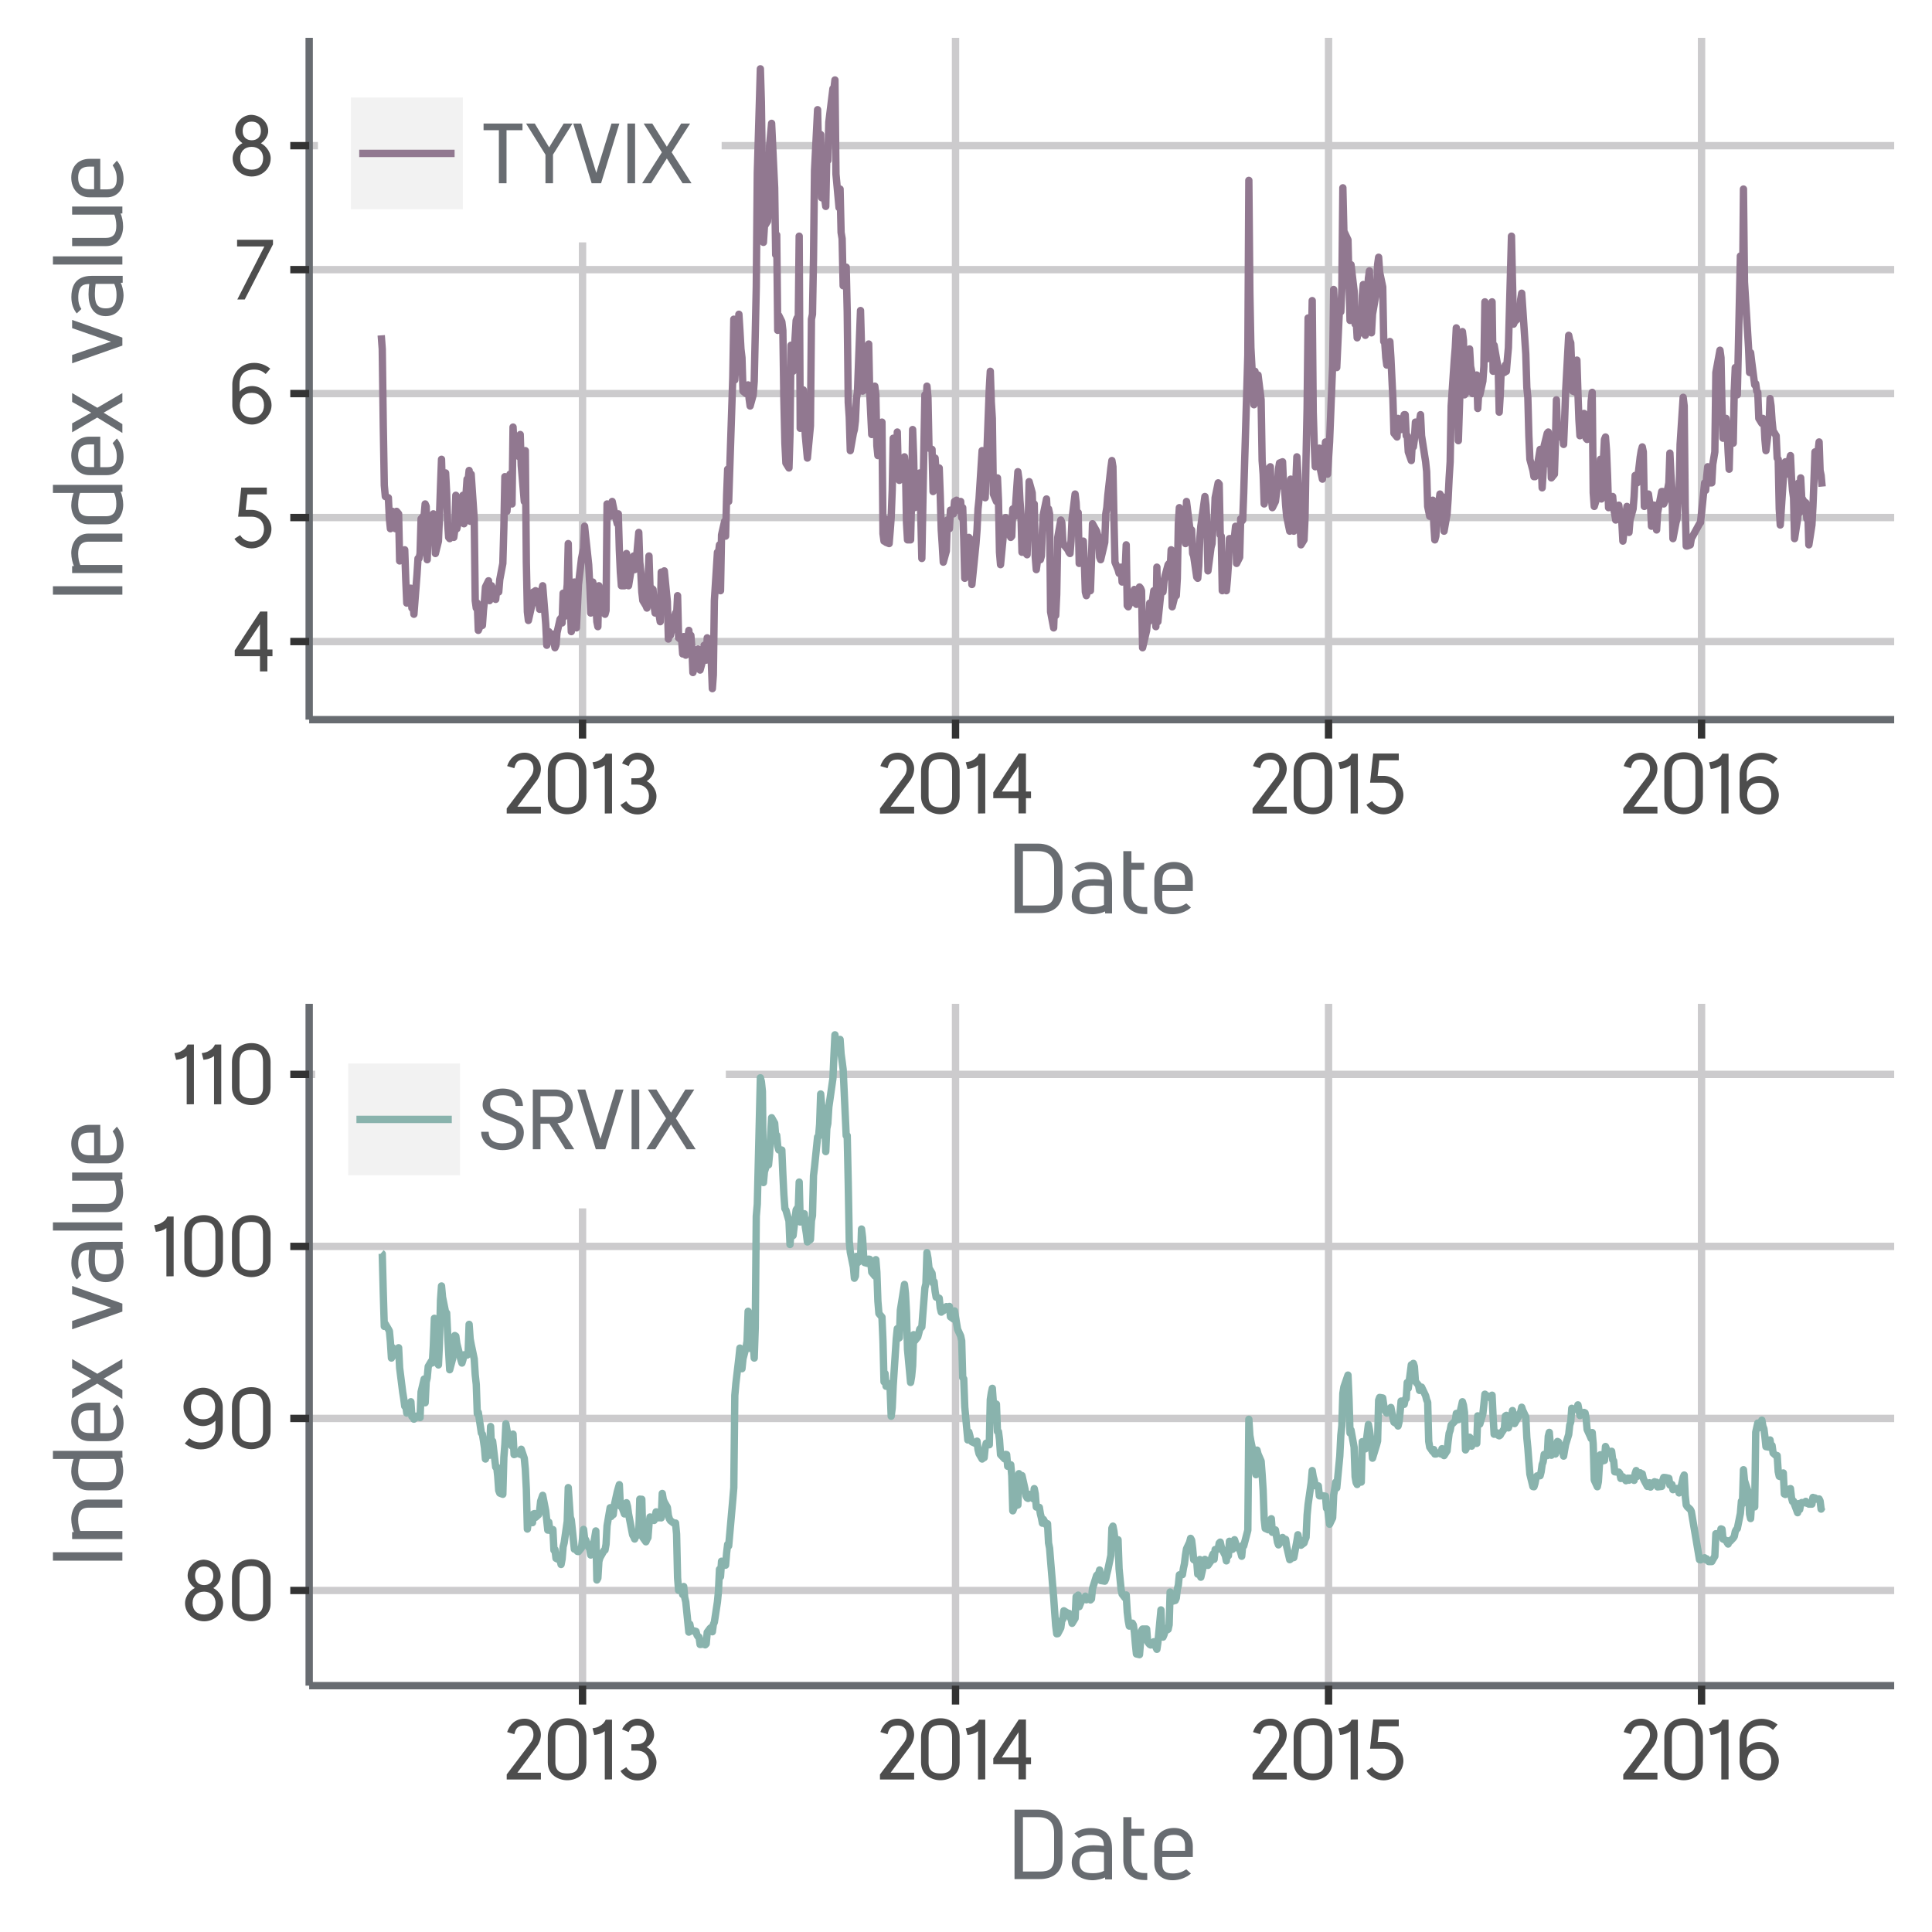 <?xml version="1.0" encoding="UTF-8"?>
<svg xmlns="http://www.w3.org/2000/svg" xmlns:xlink="http://www.w3.org/1999/xlink" width="280pt" height="280pt" viewBox="0 0 280 280" version="1.1">
<defs>
<g>
<symbol overflow="visible" id="glyph0-0">
<path style="stroke:none;" d="M 0 0 L 6.156 0 L 6.156 -8.656 L -0.172 -8.656 L -0.172 0 Z M 3.109 -4.969 L 1.219 -7.797 L 4.766 -7.797 L 2.984 -5.141 Z M 3.469 -4.234 L 5.516 -7.297 L 5.234 -7.391 L 5.234 -1.266 L 5.516 -1.375 L 3.531 -4.328 Z M 1.062 -0.641 L 3 -3.531 L 4.766 -0.859 L 1.219 -0.859 Z M 0.484 -7.297 L 2.453 -4.328 L 0.484 -1.375 L 0.75 -1.266 L 0.75 -7.391 Z M 0.484 -7.297 "/>
</symbol>
<symbol overflow="visible" id="glyph0-1">
<path style="stroke:none;" d="M 4.984 -3.031 L 4.984 -8.672 L 3.938 -8.672 L 0.25 -3.047 L 0.25 -2.203 L 3.906 -2.203 L 3.906 0 L 4.984 0 L 4.984 -2.203 L 5.719 -2.203 L 5.719 -3.172 L 4.984 -3.172 Z M 1.312 -2.922 L 4.188 -7.25 L 3.906 -7.344 L 3.906 -3.172 L 1.469 -3.172 Z M 1.312 -2.922 "/>
</symbol>
<symbol overflow="visible" id="glyph0-2">
<path style="stroke:none;" d="M 5.016 -7.828 L 5.016 -8.672 L 1.312 -8.672 L 0.859 -4.453 L 2.812 -4.453 C 4.016 -4.453 4.594 -3.641 4.609 -2.656 C 4.594 -1.641 4 -0.844 2.797 -0.844 C 2.125 -0.844 1.547 -1.156 1.156 -1.781 L 0.328 -1.25 C 0.781 -0.484 1.75 0.141 2.797 0.141 C 4.406 0.141 5.688 -1.188 5.688 -2.672 C 5.688 -4.141 4.344 -5.406 2.875 -5.438 L 1.953 -5.438 L 2.203 -7.688 L 5.016 -7.688 Z M 5.016 -7.828 "/>
</symbol>
<symbol overflow="visible" id="glyph0-3">
<path style="stroke:none;" d="M 0.688 -2.641 C 0.688 -1.156 2.031 0.156 3.531 0.156 C 5.016 0.156 6.375 -1.156 6.375 -2.641 C 6.375 -4.109 5.047 -5.422 3.562 -5.422 C 2.891 -5.422 1.938 -5.109 1.453 -4.219 L 1.734 -4.109 L 1.734 -5.734 C 1.734 -6.672 2.141 -7.812 3.859 -7.812 C 4.594 -7.812 5.062 -7.578 5.531 -7.172 L 6.188 -7.938 C 5.703 -8.359 4.859 -8.781 3.875 -8.781 C 1.734 -8.781 0.688 -7.078 0.688 -5.688 Z M 3.531 -4.438 C 4.625 -4.438 5.281 -3.734 5.281 -2.641 C 5.281 -1.562 4.625 -0.844 3.531 -0.844 C 2.422 -0.844 1.781 -1.562 1.781 -2.641 C 1.797 -3.75 2.406 -4.438 3.531 -4.438 Z M 3.531 -4.438 "/>
</symbol>
<symbol overflow="visible" id="glyph0-4">
<path style="stroke:none;" d="M 5.469 -7.984 L 5.469 -8.656 L 0.266 -8.656 L 0.266 -7.688 L 4.219 -7.688 L 0.297 0 L 1.375 0 Z M 5.469 -7.984 "/>
</symbol>
<symbol overflow="visible" id="glyph0-5">
<path style="stroke:none;" d="M 3.406 -8.797 C 2.141 -8.797 1.016 -7.766 1.016 -6.453 C 1.016 -5.578 1.75 -4.812 2.344 -4.531 L 2.344 -4.812 C 1.516 -4.531 0.641 -3.594 0.641 -2.484 C 0.641 -0.969 1.938 0.141 3.406 0.141 C 4.875 0.141 6.156 -0.969 6.156 -2.484 C 6.156 -3.594 5.25 -4.516 4.469 -4.797 L 4.469 -4.531 C 5.062 -4.781 5.797 -5.562 5.797 -6.453 C 5.797 -7.766 4.656 -8.797 3.234 -8.797 Z M 3.406 -7.812 C 4.266 -7.812 4.734 -7.297 4.734 -6.438 C 4.734 -5.578 4.172 -5.109 3.406 -5.109 C 2.656 -5.109 2.094 -5.578 2.094 -6.438 C 2.094 -7.297 2.547 -7.812 3.406 -7.812 Z M 3.406 -4.156 C 4.359 -4.156 5.062 -3.516 5.062 -2.516 C 5.062 -1.469 4.453 -0.844 3.406 -0.844 C 2.359 -0.844 1.734 -1.469 1.734 -2.516 C 1.734 -3.516 2.391 -4.156 3.406 -4.156 Z M 3.406 -4.156 "/>
</symbol>
<symbol overflow="visible" id="glyph0-6">
<path style="stroke:none;" d="M 1.531 -6.719 C 1.719 -7.391 1.969 -7.812 2.984 -7.812 C 3.812 -7.812 4.25 -7.312 4.25 -6.484 C 4.25 -6.062 4.141 -5.672 3.719 -5.141 L 0.375 -0.719 L 0.375 0.016 L 5.328 0.016 L 5.328 -0.969 L 1.922 -0.969 L 4.625 -4.609 C 5.062 -5.141 5.328 -5.859 5.328 -6.469 C 5.328 -7.703 4.266 -8.797 2.984 -8.797 C 1.609 -8.797 0.781 -7.922 0.438 -6.859 L 1.469 -6.547 Z M 1.531 -6.719 "/>
</symbol>
<symbol overflow="visible" id="glyph0-7">
<path style="stroke:none;" d="M 0.641 -2.438 C 0.641 -0.609 2.25 0.125 3.453 0.125 C 4.688 0.125 6.234 -0.609 6.234 -2.438 L 6.234 -6.125 C 6.234 -7.688 5.141 -8.859 3.469 -8.859 C 1.891 -8.859 0.641 -7.859 0.641 -6.125 Z M 5.141 -2.453 C 5.141 -1.141 4.375 -0.859 3.453 -0.859 C 2.547 -0.859 1.734 -1.141 1.734 -2.453 L 1.734 -6.125 C 1.734 -7.406 2.297 -7.875 3.469 -7.875 C 4.688 -7.875 5.141 -7.297 5.141 -6.109 Z M 5.141 -2.453 "/>
</symbol>
<symbol overflow="visible" id="glyph0-8">
<path style="stroke:none;" d="M 3.047 -0.125 L 3.047 -8.656 L 2.141 -8.656 C 1.891 -8.141 1.641 -7.953 1.281 -7.75 C 0.984 -7.562 0.75 -7.484 0.219 -7.406 L 0.469 -6.438 C 0.859 -6.484 1.188 -6.547 1.5 -6.703 L 1.625 -6.75 C 1.859 -6.875 2.094 -7.031 2.281 -7.25 L 2 -7.344 L 2 0.016 L 3.047 0 Z M 3.047 -0.125 "/>
</symbol>
<symbol overflow="visible" id="glyph0-9">
<path style="stroke:none;" d="M 1.578 -7.031 C 1.766 -7.484 2.078 -7.812 2.781 -7.812 C 3.641 -7.812 4.109 -7.297 4.109 -6.438 C 4.109 -5.578 3.547 -5.094 2.719 -5.094 L 1.891 -5.094 L 1.891 -4.172 L 2.719 -4.172 C 3.719 -4.172 4.438 -3.516 4.438 -2.516 C 4.438 -1.469 3.828 -0.844 2.781 -0.844 C 2.062 -0.844 1.562 -1.141 1.156 -1.766 L 0.312 -1.219 C 0.781 -0.469 1.688 0.156 2.781 0.156 C 4.25 0.156 5.531 -0.969 5.531 -2.484 C 5.531 -3.594 4.625 -4.516 3.844 -4.797 L 3.844 -4.531 C 4.453 -4.781 5.188 -5.562 5.188 -6.453 C 5.188 -7.766 4.031 -8.797 2.781 -8.797 C 1.734 -8.797 0.844 -7.969 0.547 -7.25 L 1.5 -6.859 Z M 1.578 -7.031 "/>
</symbol>
<symbol overflow="visible" id="glyph0-10">
<path style="stroke:none;" d="M 5.953 -7.828 L 5.953 -8.656 L 0.312 -8.656 L 0.312 -7.688 L 2.531 -7.688 L 2.531 0 L 3.641 0 L 3.641 -7.688 L 5.953 -7.688 Z M 5.953 -7.828 "/>
</symbol>
<symbol overflow="visible" id="glyph0-11">
<path style="stroke:none;" d="M 3.969 -4.078 L 6.844 -8.656 L 5.562 -8.656 L 3.453 -5.203 L 1.375 -8.656 L 0.109 -8.656 L 2.922 -4.141 L 2.922 0 L 4.016 0 L 4.016 -4.156 Z M 3.969 -4.078 "/>
</symbol>
<symbol overflow="visible" id="glyph0-12">
<path style="stroke:none;" d="M 4.062 -0.125 L 6.672 -8.656 L 5.531 -8.656 L 3.172 -1 L 3.484 -1 L 1.125 -8.656 L -0.016 -8.656 L 2.656 0 L 4.016 0 Z M 4.062 -0.125 "/>
</symbol>
<symbol overflow="visible" id="glyph0-13">
<path style="stroke:none;" d="M 2.016 -0.125 L 2.016 -8.656 L 0.906 -8.656 L 0.906 0 L 2.016 0 Z M 2.016 -0.125 "/>
</symbol>
<symbol overflow="visible" id="glyph0-14">
<path style="stroke:none;" d="M 4.328 -4.391 L 7.062 -8.656 L 5.766 -8.656 L 3.688 -5.297 L 1.578 -8.656 L 0.328 -8.656 L 2.969 -4.484 L 0.109 0 L 1.406 0 L 3.688 -3.594 L 5.969 0 L 7.266 0 L 4.391 -4.484 Z M 4.328 -4.391 "/>
</symbol>
<symbol overflow="visible" id="glyph0-15">
<path style="stroke:none;" d="M 5.141 -2.906 C 5.141 -1.969 4.75 -0.844 3.031 -0.844 C 2.297 -0.844 1.828 -1.062 1.359 -1.469 L 0.703 -0.703 C 1.188 -0.297 2.031 0.156 3.016 0.156 C 5.141 0.156 6.203 -1.578 6.203 -2.953 L 6.203 -6 C 6.203 -7.469 4.859 -8.781 3.359 -8.781 C 1.875 -8.781 0.516 -7.469 0.516 -6 C 0.516 -4.531 1.844 -3.219 3.328 -3.219 C 4 -3.219 4.953 -3.531 5.438 -4.422 L 5.141 -4.531 Z M 3.359 -7.797 C 4.469 -7.797 5.109 -7.078 5.109 -6 C 5.094 -4.891 4.484 -4.203 3.359 -4.203 C 2.25 -4.203 1.594 -4.906 1.594 -6 C 1.594 -7.078 2.25 -7.797 3.359 -7.797 Z M 3.359 -7.797 "/>
</symbol>
<symbol overflow="visible" id="glyph0-16">
<path style="stroke:none;" d="M 0.375 -2.406 C 0.406 -1.125 1.609 0.125 3.484 0.125 C 5.578 0.125 6.547 -1.078 6.547 -2.422 C 6.547 -3.828 5.234 -4.578 3.625 -5.047 C 2.359 -5.406 1.672 -5.609 1.672 -6.469 C 1.672 -7.422 2.375 -7.828 3.484 -7.828 C 4.578 -7.828 5.312 -7.469 5.344 -6.281 L 6.422 -6.281 C 6.391 -7.875 5.047 -8.797 3.484 -8.797 C 1.906 -8.797 0.578 -7.859 0.578 -6.406 C 0.578 -5.078 1.938 -4.469 3.359 -4.016 C 4.547 -3.641 5.453 -3.453 5.453 -2.422 C 5.453 -1.422 4.984 -0.859 3.469 -0.859 C 1.984 -0.859 1.469 -1.547 1.453 -2.531 L 0.375 -2.531 Z M 0.375 -2.406 "/>
</symbol>
<symbol overflow="visible" id="glyph0-17">
<path style="stroke:none;" d="M 0.906 -8.531 L 0.906 0 L 2.016 0 L 2.016 -3.703 L 3.312 -3.703 L 5.625 0 L 6.906 0 L 4.484 -3.797 L 4.625 -3.797 C 5.859 -3.953 6.703 -4.891 6.703 -6.25 C 6.703 -7.469 5.703 -8.656 4.156 -8.656 L 0.906 -8.656 Z M 1.844 -7.688 L 4.156 -7.688 C 5.203 -7.688 5.609 -7.109 5.609 -6.25 C 5.609 -5.141 5.203 -4.688 4.141 -4.688 L 2.016 -4.688 L 2.016 -7.688 Z M 1.844 -7.688 "/>
</symbol>
<symbol overflow="visible" id="glyph1-0">
<path style="stroke:none;" d="M 0 0 L 7.141 0 L 7.141 -10.062 L -0.156 -10.062 L -0.156 0 Z M 3.594 -5.75 L 1.375 -9.094 L 5.609 -9.094 L 3.5 -5.906 Z M 4.016 -4.922 L 6.391 -8.5 L 6.141 -8.594 L 6.141 -1.453 L 6.391 -1.547 L 4.094 -5.031 Z M 1.219 -0.734 L 3.5 -4.141 L 5.609 -0.969 L 1.375 -0.969 Z M 0.594 -8.5 L 2.891 -5.031 L 0.594 -1.547 L 0.844 -1.453 L 0.844 -8.594 Z M 0.594 -8.5 "/>
</symbol>
<symbol overflow="visible" id="glyph1-1">
<path style="stroke:none;" d="M 1.094 -9.922 L 1.094 0 L 4.781 0 C 6.406 0 8.047 -0.797 8.047 -3.047 L 8.047 -6.656 C 8.047 -8.531 6.766 -10.062 4.516 -10.062 L 1.094 -10.062 Z M 2.156 -8.969 L 4.516 -8.969 C 6.156 -8.969 6.828 -8.125 6.828 -6.656 L 6.828 -3.047 C 6.828 -1.406 6.031 -1.094 4.781 -1.094 L 2.312 -1.094 L 2.312 -8.969 Z M 2.156 -8.969 "/>
</symbol>
<symbol overflow="visible" id="glyph1-2">
<path style="stroke:none;" d="M 1.625 -6.016 C 2.031 -6.266 2.453 -6.391 3.141 -6.391 C 4.984 -6.391 5.109 -5.594 5.125 -4.797 C 4.719 -4.859 4.125 -4.906 3.625 -4.906 C 2.078 -4.906 0.469 -4.312 0.469 -2.406 C 0.469 -0.609 1.938 0.125 3.438 0.172 C 4.125 0.172 4.953 -0.047 5.297 -0.234 L 5.312 0.047 L 6.312 0.047 L 6.312 -4.328 C 6.312 -5.766 5.859 -7.391 3.219 -7.391 C 2.203 -7.391 1.406 -7.062 0.859 -6.609 L 1.5 -5.938 Z M 5.188 -1.203 C 4.703 -0.953 4.172 -0.844 3.562 -0.844 C 2.391 -0.844 1.594 -1.109 1.594 -2.406 C 1.594 -3.781 2.484 -3.984 3.734 -3.984 C 4.234 -3.984 4.781 -3.938 5.141 -3.875 L 5.141 -1.172 Z M 5.188 -1.203 "/>
</symbol>
<symbol overflow="visible" id="glyph1-3">
<path style="stroke:none;" d="M 2.047 -7.141 L 2.047 -8.969 L 0.875 -8.969 L 0.875 -2.766 C 0.875 -1.141 1.922 -0.188 3.125 0.062 C 3.453 0.125 3.828 0.156 4.344 0.141 L 4.344 -0.875 C 3.828 -0.859 3.5 -0.875 3.219 -0.969 C 2.359 -1.219 2.047 -1.781 2.047 -2.906 L 2.047 -6.266 L 3.891 -6.266 L 3.891 -7.281 L 2.047 -7.281 Z M 2.047 -7.141 "/>
</symbol>
<symbol overflow="visible" id="glyph1-4">
<path style="stroke:none;" d="M 0.578 -2.25 C 0.578 -0.875 1.594 0.172 3.219 0.172 C 4.266 0.172 5.188 -0.203 5.891 -0.797 L 5.219 -1.406 C 4.562 -0.984 4.031 -0.812 3.297 -0.812 C 2.25 -0.812 1.734 -1.125 1.734 -2.188 L 1.734 -3.203 L 6.156 -3.203 L 6.156 -4.766 C 6.156 -6.297 5.141 -7.406 3.438 -7.406 C 1.781 -7.406 0.578 -6.344 0.578 -4.734 Z M 5.188 -4.094 L 1.75 -4.094 L 1.75 -4.766 C 1.75 -6.094 2.5 -6.406 3.438 -6.406 C 4.281 -6.406 5.031 -6.125 5.031 -4.781 L 5.031 -4.094 Z M 5.188 -4.094 "/>
</symbol>
<symbol overflow="visible" id="glyph2-0">
<path style="stroke:none;" d="M 0 0 L 0 -7.141 L -10.062 -7.141 L -10.062 0.156 L 0 0.156 Z M -5.75 -3.594 L -9.094 -1.375 L -9.094 -5.609 L -5.906 -3.5 Z M -4.922 -4.016 L -8.5 -6.391 L -8.594 -6.141 L -1.453 -6.141 L -1.547 -6.391 L -5.031 -4.094 Z M -0.734 -1.219 L -4.141 -3.5 L -0.969 -5.609 L -0.969 -1.375 Z M -8.5 -0.594 L -5.031 -2.891 L -1.547 -0.594 L -1.453 -0.844 L -8.594 -0.844 Z M -8.5 -0.594 "/>
</symbol>
<symbol overflow="visible" id="glyph2-1">
<path style="stroke:none;" d="M -0.125 -2.312 L -10.062 -2.312 L -10.062 -1.094 L 0 -1.094 L 0 -2.312 Z M -0.125 -2.312 "/>
</symbol>
<symbol overflow="visible" id="glyph2-2">
<path style="stroke:none;" d="M -7.281 -1.688 L -7.281 -0.812 L 0 -0.812 L 0 -1.984 L -6.094 -1.984 C -6.266 -2.344 -6.406 -2.969 -6.406 -3.578 C -6.406 -4.672 -6.062 -5.359 -4.844 -5.359 L 0 -5.359 L 0 -6.531 L -4.891 -6.531 C -6.641 -6.531 -7.406 -5.078 -7.406 -3.703 C -7.406 -3.031 -7.203 -2.203 -7.016 -1.828 L -7.281 -1.812 Z M -7.281 -1.688 "/>
</symbol>
<symbol overflow="visible" id="glyph2-3">
<path style="stroke:none;" d="M -0.125 -6.297 L -10.062 -6.297 L -10.062 -5.125 L -7.062 -5.125 C -7.219 -4.734 -7.406 -4 -7.406 -3.328 C -7.406 -2.031 -6.703 -0.578 -4.859 -0.578 L -2.375 -0.578 C -0.609 -0.578 0.125 -2.062 0.125 -3.438 C 0.125 -4.109 -0.062 -4.938 -0.266 -5.297 L 0.016 -5.312 L 0 -6.297 Z M -1.219 -5.172 C -0.969 -4.672 -0.875 -4.156 -0.875 -3.547 C -0.875 -2.453 -1.219 -1.766 -2.359 -1.75 L -4.797 -1.75 C -6.125 -1.75 -6.406 -2.422 -6.406 -3.469 C -6.406 -4.141 -6.25 -4.844 -6.125 -5.125 L -1.188 -5.125 Z M -1.219 -5.172 "/>
</symbol>
<symbol overflow="visible" id="glyph2-4">
<path style="stroke:none;" d="M -2.25 -0.578 C -0.875 -0.578 0.172 -1.594 0.172 -3.219 C 0.172 -4.266 -0.203 -5.188 -0.797 -5.891 L -1.406 -5.219 C -0.984 -4.562 -0.812 -4.031 -0.812 -3.297 C -0.812 -2.25 -1.125 -1.734 -2.188 -1.734 L -3.203 -1.734 L -3.203 -6.156 L -4.766 -6.156 C -6.297 -6.156 -7.406 -5.141 -7.406 -3.438 C -7.406 -1.781 -6.344 -0.578 -4.734 -0.578 Z M -4.094 -5.188 L -4.094 -1.75 L -4.766 -1.75 C -6.094 -1.75 -6.406 -2.5 -6.406 -3.438 C -6.406 -4.281 -6.125 -5.031 -4.781 -5.031 L -4.094 -5.031 Z M -4.094 -5.188 "/>
</symbol>
<symbol overflow="visible" id="glyph2-5">
<path style="stroke:none;" d="M -3.531 -3.609 L -7.281 -5.797 L -7.281 -4.516 L -4.516 -2.953 L -7.281 -1.406 L -7.281 -0.109 L -3.641 -2.25 L 0 -0.016 L 0 -1.297 L -2.719 -2.953 L 0 -4.516 L 0 -5.797 L -3.625 -3.672 Z M -3.531 -3.609 "/>
</symbol>
<symbol overflow="visible" id="glyph2-6">
<path style="stroke:none;" d=""/>
</symbol>
<symbol overflow="visible" id="glyph2-7">
<path style="stroke:none;" d="M -0.125 -3.828 L -7.281 -6.344 L -7.281 -5.156 L -1.219 -3.047 L -1.219 -3.344 L -7.281 -1.266 L -7.281 -0.062 L 0 -2.625 L 0 -3.781 Z M -0.125 -3.828 "/>
</symbol>
<symbol overflow="visible" id="glyph2-8">
<path style="stroke:none;" d="M -6.016 -1.625 C -6.266 -2.031 -6.391 -2.453 -6.391 -3.141 C -6.391 -4.984 -5.594 -5.109 -4.797 -5.125 C -4.859 -4.719 -4.906 -4.125 -4.906 -3.625 C -4.906 -2.078 -4.312 -0.469 -2.406 -0.469 C -0.609 -0.469 0.125 -1.938 0.172 -3.438 C 0.172 -4.125 -0.047 -4.953 -0.234 -5.297 L 0.047 -5.312 L 0.047 -6.312 L -4.328 -6.312 C -5.766 -6.312 -7.391 -5.859 -7.391 -3.219 C -7.391 -2.203 -7.062 -1.406 -6.609 -0.859 L -5.938 -1.5 Z M -1.203 -5.188 C -0.953 -4.703 -0.844 -4.172 -0.844 -3.562 C -0.844 -2.391 -1.109 -1.594 -2.406 -1.594 C -3.781 -1.594 -3.984 -2.484 -3.984 -3.734 C -3.984 -4.234 -3.938 -4.781 -3.875 -5.141 L -1.172 -5.141 Z M -1.203 -5.188 "/>
</symbol>
<symbol overflow="visible" id="glyph2-9">
<path style="stroke:none;" d="M -0.125 -2.062 L -10.062 -2.062 L -10.062 -0.875 L 0 -0.875 L 0 -2.062 Z M -0.125 -2.062 "/>
</symbol>
<symbol overflow="visible" id="glyph2-10">
<path style="stroke:none;" d="M -0.125 -6.469 L -7.281 -6.469 L -7.281 -5.297 L -1.172 -5.297 C -1.016 -4.953 -0.875 -4.312 -0.875 -3.703 C -0.875 -2.609 -1.203 -1.922 -2.438 -1.922 L -7.281 -1.922 L -7.281 -0.734 L -2.391 -0.734 C -0.625 -0.734 0.109 -2.203 0.109 -3.578 C 0.109 -4.266 -0.062 -5.094 -0.266 -5.453 L 0 -5.469 L 0 -6.469 Z M -0.125 -6.469 "/>
</symbol>
</g>
<clipPath id="clip1">
  <path d="M 44.809 101 L 275 101 L 275 103 L 44.809 103 Z M 44.809 101 "/>
</clipPath>
<clipPath id="clip2">
  <path d="M 44.809 83 L 275 83 L 275 85 L 44.809 85 Z M 44.809 83 "/>
</clipPath>
<clipPath id="clip3">
  <path d="M 44.809 65 L 275 65 L 275 67 L 44.809 67 Z M 44.809 65 "/>
</clipPath>
<clipPath id="clip4">
  <path d="M 44.809 47 L 275 47 L 275 49 L 44.809 49 Z M 44.809 47 "/>
</clipPath>
<clipPath id="clip5">
  <path d="M 44.809 29 L 275 29 L 275 31 L 44.809 31 Z M 44.809 29 "/>
</clipPath>
<clipPath id="clip6">
  <path d="M 44.809 11 L 275 11 L 275 13 L 44.809 13 Z M 44.809 11 "/>
</clipPath>
<clipPath id="clip7">
  <path d="M 57 5.48 L 58 5.48 L 58 105 L 57 105 Z M 57 5.48 "/>
</clipPath>
<clipPath id="clip8">
  <path d="M 111 5.48 L 112 5.48 L 112 105 L 111 105 Z M 111 5.48 "/>
</clipPath>
<clipPath id="clip9">
  <path d="M 165 5.48 L 166 5.48 L 166 105 L 165 105 Z M 165 5.48 "/>
</clipPath>
<clipPath id="clip10">
  <path d="M 219 5.48 L 220 5.48 L 220 105 L 219 105 Z M 219 5.48 "/>
</clipPath>
<clipPath id="clip11">
  <path d="M 273 5.48 L 274 5.48 L 274 105 L 273 105 Z M 273 5.48 "/>
</clipPath>
<clipPath id="clip12">
  <path d="M 44.809 92 L 275.52 92 L 275.52 94 L 44.809 94 Z M 44.809 92 "/>
</clipPath>
<clipPath id="clip13">
  <path d="M 44.809 74 L 275.52 74 L 275.52 76 L 44.809 76 Z M 44.809 74 "/>
</clipPath>
<clipPath id="clip14">
  <path d="M 44.809 56 L 275.52 56 L 275.52 58 L 44.809 58 Z M 44.809 56 "/>
</clipPath>
<clipPath id="clip15">
  <path d="M 44.809 38 L 275.52 38 L 275.52 40 L 44.809 40 Z M 44.809 38 "/>
</clipPath>
<clipPath id="clip16">
  <path d="M 44.809 20 L 275.52 20 L 275.52 22 L 44.809 22 Z M 44.809 20 "/>
</clipPath>
<clipPath id="clip17">
  <path d="M 83 5.48 L 85 5.48 L 85 105 L 83 105 Z M 83 5.48 "/>
</clipPath>
<clipPath id="clip18">
  <path d="M 137 5.48 L 140 5.48 L 140 105 L 137 105 Z M 137 5.48 "/>
</clipPath>
<clipPath id="clip19">
  <path d="M 192 5.48 L 194 5.48 L 194 105 L 192 105 Z M 192 5.48 "/>
</clipPath>
<clipPath id="clip20">
  <path d="M 246 5.48 L 248 5.48 L 248 105 L 246 105 Z M 246 5.48 "/>
</clipPath>
<clipPath id="clip21">
  <path d="M 0 140 L 280 140 L 280 280 L 0 280 Z M 0 140 "/>
</clipPath>
<clipPath id="clip22">
  <path d="M 44.809 242 L 275 242 L 275 244 L 44.809 244 Z M 44.809 242 "/>
</clipPath>
<clipPath id="clip23">
  <path d="M 44.809 217 L 275 217 L 275 219 L 44.809 219 Z M 44.809 217 "/>
</clipPath>
<clipPath id="clip24">
  <path d="M 44.809 192 L 275 192 L 275 194 L 44.809 194 Z M 44.809 192 "/>
</clipPath>
<clipPath id="clip25">
  <path d="M 44.809 167 L 275 167 L 275 169 L 44.809 169 Z M 44.809 167 "/>
</clipPath>
<clipPath id="clip26">
  <path d="M 57 145.48 L 58 145.48 L 58 245 L 57 245 Z M 57 145.48 "/>
</clipPath>
<clipPath id="clip27">
  <path d="M 111 145.48 L 112 145.48 L 112 245 L 111 245 Z M 111 145.48 "/>
</clipPath>
<clipPath id="clip28">
  <path d="M 165 145.48 L 166 145.48 L 166 245 L 165 245 Z M 165 145.48 "/>
</clipPath>
<clipPath id="clip29">
  <path d="M 219 145.48 L 220 145.48 L 220 245 L 219 245 Z M 219 145.48 "/>
</clipPath>
<clipPath id="clip30">
  <path d="M 273 145.48 L 274 145.48 L 274 245 L 273 245 Z M 273 145.48 "/>
</clipPath>
<clipPath id="clip31">
  <path d="M 44.809 229 L 275.52 229 L 275.52 232 L 44.809 232 Z M 44.809 229 "/>
</clipPath>
<clipPath id="clip32">
  <path d="M 44.809 205 L 275.52 205 L 275.52 207 L 44.809 207 Z M 44.809 205 "/>
</clipPath>
<clipPath id="clip33">
  <path d="M 44.809 180 L 275.52 180 L 275.52 182 L 44.809 182 Z M 44.809 180 "/>
</clipPath>
<clipPath id="clip34">
  <path d="M 44.809 155 L 275.52 155 L 275.52 157 L 44.809 157 Z M 44.809 155 "/>
</clipPath>
<clipPath id="clip35">
  <path d="M 83 145.48 L 85 145.48 L 85 245 L 83 245 Z M 83 145.48 "/>
</clipPath>
<clipPath id="clip36">
  <path d="M 137 145.48 L 140 145.48 L 140 245 L 137 245 Z M 137 145.48 "/>
</clipPath>
<clipPath id="clip37">
  <path d="M 192 145.48 L 194 145.48 L 194 245 L 192 245 Z M 192 145.48 "/>
</clipPath>
<clipPath id="clip38">
  <path d="M 246 145.48 L 248 145.48 L 248 245 L 246 245 Z M 246 145.48 "/>
</clipPath>
</defs>
<g id="surface124">
<rect x="0" y="0" width="280" height="280" style="fill:rgb(100%,100%,100%);fill-opacity:1;stroke:none;"/>
<path style="fill-rule:nonzero;fill:rgb(100%,100%,100%);fill-opacity:1;stroke-width:1.067;stroke-linecap:round;stroke-linejoin:round;stroke:rgb(100%,100%,100%);stroke-opacity:1;stroke-miterlimit:10;" d="M 0 140 L 280 140 L 280 0 L 0 0 Z M 0 140 "/>
<g clip-path="url(#clip1)" clip-rule="nonzero">
<path style="fill:none;stroke-width:0.533;stroke-linecap:butt;stroke-linejoin:round;stroke:rgb(100%,100%,100%);stroke-opacity:1;stroke-miterlimit:10;" d="M 44.809 101.961 L 274.52 101.961 "/>
</g>
<g clip-path="url(#clip2)" clip-rule="nonzero">
<path style="fill:none;stroke-width:0.533;stroke-linecap:butt;stroke-linejoin:round;stroke:rgb(100%,100%,100%);stroke-opacity:1;stroke-miterlimit:10;" d="M 44.809 83.992 L 274.52 83.992 "/>
</g>
<g clip-path="url(#clip3)" clip-rule="nonzero">
<path style="fill:none;stroke-width:0.533;stroke-linecap:butt;stroke-linejoin:round;stroke:rgb(100%,100%,100%);stroke-opacity:1;stroke-miterlimit:10;" d="M 44.809 66.027 L 274.52 66.027 "/>
</g>
<g clip-path="url(#clip4)" clip-rule="nonzero">
<path style="fill:none;stroke-width:0.533;stroke-linecap:butt;stroke-linejoin:round;stroke:rgb(100%,100%,100%);stroke-opacity:1;stroke-miterlimit:10;" d="M 44.809 48.059 L 274.52 48.059 "/>
</g>
<g clip-path="url(#clip5)" clip-rule="nonzero">
<path style="fill:none;stroke-width:0.533;stroke-linecap:butt;stroke-linejoin:round;stroke:rgb(100%,100%,100%);stroke-opacity:1;stroke-miterlimit:10;" d="M 44.809 30.094 L 274.52 30.094 "/>
</g>
<g clip-path="url(#clip6)" clip-rule="nonzero">
<path style="fill:none;stroke-width:0.533;stroke-linecap:butt;stroke-linejoin:round;stroke:rgb(100%,100%,100%);stroke-opacity:1;stroke-miterlimit:10;" d="M 44.809 12.129 L 274.52 12.129 "/>
</g>
<g clip-path="url(#clip7)" clip-rule="nonzero">
<path style="fill:none;stroke-width:0.533;stroke-linecap:butt;stroke-linejoin:round;stroke:rgb(100%,100%,100%);stroke-opacity:1;stroke-miterlimit:10;" d="M 57.398 104.297 L 57.398 5.48 "/>
</g>
<g clip-path="url(#clip8)" clip-rule="nonzero">
<path style="fill:none;stroke-width:0.533;stroke-linecap:butt;stroke-linejoin:round;stroke:rgb(100%,100%,100%);stroke-opacity:1;stroke-miterlimit:10;" d="M 111.457 104.297 L 111.457 5.48 "/>
</g>
<g clip-path="url(#clip9)" clip-rule="nonzero">
<path style="fill:none;stroke-width:0.533;stroke-linecap:butt;stroke-linejoin:round;stroke:rgb(100%,100%,100%);stroke-opacity:1;stroke-miterlimit:10;" d="M 165.516 104.297 L 165.516 5.48 "/>
</g>
<g clip-path="url(#clip10)" clip-rule="nonzero">
<path style="fill:none;stroke-width:0.533;stroke-linecap:butt;stroke-linejoin:round;stroke:rgb(100%,100%,100%);stroke-opacity:1;stroke-miterlimit:10;" d="M 219.574 104.297 L 219.574 5.48 "/>
</g>
<g clip-path="url(#clip11)" clip-rule="nonzero">
<path style="fill:none;stroke-width:0.533;stroke-linecap:butt;stroke-linejoin:round;stroke:rgb(100%,100%,100%);stroke-opacity:1;stroke-miterlimit:10;" d="M 273.633 104.297 L 273.633 5.48 "/>
</g>
<g clip-path="url(#clip12)" clip-rule="nonzero">
<path style="fill:none;stroke-width:1.067;stroke-linecap:butt;stroke-linejoin:round;stroke:rgb(80%,79.608%,80.392%);stroke-opacity:1;stroke-miterlimit:10;" d="M 44.809 92.977 L 274.52 92.977 "/>
</g>
<g clip-path="url(#clip13)" clip-rule="nonzero">
<path style="fill:none;stroke-width:1.067;stroke-linecap:butt;stroke-linejoin:round;stroke:rgb(80%,79.608%,80.392%);stroke-opacity:1;stroke-miterlimit:10;" d="M 44.809 75.008 L 274.52 75.008 "/>
</g>
<g clip-path="url(#clip14)" clip-rule="nonzero">
<path style="fill:none;stroke-width:1.067;stroke-linecap:butt;stroke-linejoin:round;stroke:rgb(80%,79.608%,80.392%);stroke-opacity:1;stroke-miterlimit:10;" d="M 44.809 57.043 L 274.52 57.043 "/>
</g>
<g clip-path="url(#clip15)" clip-rule="nonzero">
<path style="fill:none;stroke-width:1.067;stroke-linecap:butt;stroke-linejoin:round;stroke:rgb(80%,79.608%,80.392%);stroke-opacity:1;stroke-miterlimit:10;" d="M 44.809 39.078 L 274.52 39.078 "/>
</g>
<g clip-path="url(#clip16)" clip-rule="nonzero">
<path style="fill:none;stroke-width:1.067;stroke-linecap:butt;stroke-linejoin:round;stroke:rgb(80%,79.608%,80.392%);stroke-opacity:1;stroke-miterlimit:10;" d="M 44.809 21.109 L 274.52 21.109 "/>
</g>
<g clip-path="url(#clip17)" clip-rule="nonzero">
<path style="fill:none;stroke-width:1.067;stroke-linecap:butt;stroke-linejoin:round;stroke:rgb(80%,79.608%,80.392%);stroke-opacity:1;stroke-miterlimit:10;" d="M 84.426 104.297 L 84.426 5.48 "/>
</g>
<g clip-path="url(#clip18)" clip-rule="nonzero">
<path style="fill:none;stroke-width:1.067;stroke-linecap:butt;stroke-linejoin:round;stroke:rgb(80%,79.608%,80.392%);stroke-opacity:1;stroke-miterlimit:10;" d="M 138.484 104.297 L 138.484 5.48 "/>
</g>
<g clip-path="url(#clip19)" clip-rule="nonzero">
<path style="fill:none;stroke-width:1.067;stroke-linecap:butt;stroke-linejoin:round;stroke:rgb(80%,79.608%,80.392%);stroke-opacity:1;stroke-miterlimit:10;" d="M 192.543 104.297 L 192.543 5.48 "/>
</g>
<g clip-path="url(#clip20)" clip-rule="nonzero">
<path style="fill:none;stroke-width:1.067;stroke-linecap:butt;stroke-linejoin:round;stroke:rgb(80%,79.608%,80.392%);stroke-opacity:1;stroke-miterlimit:10;" d="M 246.602 104.297 L 246.602 5.48 "/>
</g>
<path style="fill:none;stroke-width:1.067;stroke-linecap:butt;stroke-linejoin:round;stroke:rgb(56.863%,47.059%,56.471%);stroke-opacity:1;stroke-miterlimit:1;" d="M 55.25 48.598 L 55.398 50.574 L 55.547 61.715 L 55.695 70.34 L 55.844 71.957 L 56.285 72.137 L 56.434 75.188 L 56.582 76.625 L 56.73 76.266 L 56.879 74.109 L 57.324 76.625 L 57.473 74.109 L 57.77 74.469 L 57.918 81.297 L 58.359 81.117 L 58.656 79.68 L 58.805 83.992 L 58.953 87.406 L 59.398 85.25 L 59.547 85.25 L 59.695 88.125 L 59.84 87.227 L 59.988 89.023 L 60.434 83.273 L 60.582 80.938 L 60.73 80.938 L 60.879 80.219 L 61.027 75.188 L 61.473 74.648 L 61.617 73.035 L 61.766 73.395 L 61.914 81.117 L 62.062 77.164 L 62.508 77.344 L 62.656 75.367 L 62.805 74.469 L 62.953 75.906 L 63.102 80.219 L 63.543 78.422 L 63.691 74.828 L 63.84 70.52 L 63.988 66.566 L 64.137 71.777 L 64.582 68.543 L 64.73 71.418 L 64.879 75.906 L 65.023 77.883 L 65.172 78.062 L 65.617 77.344 L 65.766 77.883 L 65.914 76.805 L 66.062 71.777 L 66.211 76.625 L 66.801 73.934 L 66.949 74.469 L 67.098 71.777 L 67.246 75.906 L 67.691 69.441 L 67.84 69.621 L 67.988 68.184 L 68.137 75.547 L 68.285 68.723 L 68.727 75.188 L 68.875 87.047 L 69.023 88.125 L 69.172 87.406 L 69.32 91.359 L 69.766 90.281 L 69.914 90.641 L 70.062 88.484 L 70.211 87.047 L 70.355 85.07 L 70.801 84.172 L 70.949 87.047 L 71.098 86.328 L 71.246 84.891 L 71.395 86.508 L 71.84 86.867 L 71.984 85.43 L 72.133 85.25 L 72.281 85.789 L 72.43 83.992 L 72.875 81.656 L 73.023 76.445 L 73.172 69.082 L 73.32 70.699 L 73.469 74.109 L 73.91 68.723 L 74.059 71.059 L 74.207 73.035 L 74.355 61.895 L 74.504 64.77 L 75.246 66.207 L 75.395 62.973 L 75.539 67.465 L 75.984 72.676 L 76.133 65.309 L 76.281 81.477 L 76.43 88.664 L 76.578 89.922 L 77.023 87.945 L 77.172 87.406 L 77.316 85.789 L 77.465 85.969 L 77.613 85.609 L 78.059 86.688 L 78.207 88.305 L 78.355 86.148 L 78.652 84.891 L 79.094 90.461 L 79.242 93.516 L 79.391 92.617 L 79.539 91.539 L 79.688 92.438 L 80.133 91.898 L 80.281 92.977 L 80.43 93.875 L 80.578 93.516 L 80.723 91.719 L 81.168 89.742 L 81.316 89.562 L 81.465 90.281 L 81.613 85.969 L 81.762 89.383 L 82.207 84.711 L 82.355 78.781 L 82.5 86.148 L 82.648 87.766 L 82.797 91.539 L 83.242 84.352 L 83.539 91 L 83.688 87.945 L 83.836 84.711 L 84.277 80.938 L 84.574 79.5 L 84.723 76.266 L 84.871 77.703 L 85.316 81.836 L 85.465 84.711 L 85.613 88.844 L 85.762 86.508 L 85.91 84.352 L 86.352 87.047 L 86.5 90.102 L 86.648 90.82 L 86.797 84.891 L 86.945 87.406 L 87.539 86.867 L 87.684 89.023 L 87.832 88.484 L 87.98 73.035 L 88.426 74.828 L 88.574 74.109 L 88.723 72.676 L 88.871 73.395 L 89.02 74.109 L 89.461 75.906 L 89.609 74.469 L 89.758 79.68 L 89.906 82.914 L 90.055 84.891 L 90.5 84.891 L 90.648 84.352 L 90.797 80.219 L 90.945 83.633 L 91.094 84.891 L 91.684 81.297 L 91.832 80.578 L 91.98 82.555 L 92.129 82.195 L 92.574 77.164 L 92.723 81.477 L 92.871 82.914 L 93.016 85.789 L 93.164 87.047 L 93.609 87.766 L 93.758 88.125 L 94.055 80.578 L 94.203 85.07 L 94.645 85.43 L 94.793 87.766 L 94.941 88.844 L 95.09 88.484 L 95.238 87.406 L 95.684 90.102 L 95.832 82.914 L 95.98 87.945 L 96.129 86.867 L 96.277 82.734 L 96.719 87.227 L 96.867 92.617 L 97.016 90.461 L 97.164 92.078 L 97.758 89.383 L 97.906 88.844 L 98.055 89.203 L 98.199 86.328 L 98.348 92.438 L 98.793 92.797 L 98.941 94.773 L 99.09 92.258 L 99.238 94.414 L 99.387 94.953 L 99.832 91.359 L 99.977 93.156 L 100.125 92.078 L 100.273 93.875 L 100.422 97.469 L 100.867 95.852 L 101.016 94.414 L 101.164 94.055 L 101.312 94.773 L 101.461 97.109 L 101.902 95.492 L 102.051 93.516 L 102.199 93.875 L 102.348 95.672 L 102.496 92.438 L 102.941 93.516 L 103.09 96.031 L 103.238 99.805 L 103.383 97.828 L 103.531 87.047 L 103.977 80.039 L 104.125 80.219 L 104.273 78.961 L 104.422 85.609 L 104.57 77.523 L 105.016 75.547 L 105.16 77.703 L 105.309 71.777 L 105.457 68.004 L 105.605 72.676 L 106.199 54.707 L 106.348 46.262 L 106.496 55.066 L 106.645 52.551 L 107.086 45.543 L 107.234 47.879 L 107.383 50.574 L 107.531 51.832 L 107.68 56.684 L 108.125 57.043 L 108.273 57.043 L 108.422 55.785 L 108.566 57.762 L 108.715 58.84 L 109.16 57.223 L 109.309 55.246 L 109.457 48.418 L 109.605 41.594 L 109.754 25.062 L 110.199 9.973 L 110.344 14.82 L 110.492 25.242 L 110.641 35.125 L 110.789 32.789 L 111.234 32.07 L 111.383 30.094 L 111.531 21.109 L 111.828 17.875 L 112.27 27.219 L 112.418 36.922 L 112.566 34.047 L 112.715 47.879 L 112.863 45.723 L 113.309 46.621 L 113.457 47.879 L 113.605 57.941 L 113.754 64.23 L 113.898 67.105 L 114.344 67.824 L 114.492 62.973 L 114.641 50.035 L 114.789 53.27 L 114.938 53.809 L 115.383 46.441 L 115.531 46.082 L 115.676 47.699 L 115.824 34.227 L 115.973 62.074 L 116.418 56.504 L 116.566 60.277 L 116.715 63.152 L 117.012 66.387 L 117.453 61.715 L 117.602 46.262 L 117.75 45.543 L 117.898 37.461 L 118.047 24.703 L 118.492 15.898 L 118.641 22.547 L 118.789 22.188 L 118.938 19.492 L 119.082 28.656 L 119.527 28.836 L 119.676 29.914 L 119.824 22.727 L 119.973 23.266 L 120.121 17.695 L 120.715 12.844 L 120.859 12.844 L 121.008 11.59 L 121.156 25.242 L 121.602 30.094 L 121.75 27.398 L 121.898 33.688 L 122.047 34.586 L 122.195 41.414 L 122.637 38.719 L 122.785 45.184 L 122.934 58.301 L 123.082 60.457 L 123.23 65.309 L 123.676 62.793 L 123.824 62.254 L 123.973 60.996 L 124.121 57.762 L 124.266 56.863 L 124.711 45.004 L 124.859 50.395 L 125.008 56.684 L 125.156 56.504 L 125.305 56.504 L 125.75 50.934 L 125.898 49.855 L 126.043 56.863 L 126.34 62.973 L 126.785 55.965 L 126.934 57.223 L 127.082 64.59 L 127.23 66.027 L 127.379 62.074 L 127.82 61.176 L 127.969 77.344 L 128.117 78.422 L 128.266 75.188 L 128.414 78.602 L 128.859 78.781 L 129.008 76.984 L 129.156 75.008 L 129.305 71.059 L 129.453 63.512 L 129.895 67.465 L 130.043 62.613 L 130.191 68.723 L 130.34 69.621 L 130.488 68.543 L 131.082 66.207 L 131.227 67.645 L 131.375 75.727 L 131.523 78.242 L 131.969 78.242 L 132.117 72.316 L 132.266 62.254 L 132.414 66.207 L 132.562 73.574 L 133.004 72.676 L 133.152 72.137 L 133.301 68.543 L 133.598 80.938 L 134.043 57.223 L 134.191 59.02 L 134.34 55.965 L 134.488 57.582 L 134.637 64.949 L 135.078 65.129 L 135.227 71.238 L 135.375 69.262 L 135.523 66.387 L 135.672 68.543 L 136.117 67.824 L 136.266 71.777 L 136.414 76.805 L 136.559 78.961 L 136.707 81.477 L 137.152 79.859 L 137.301 75.367 L 137.598 76.625 L 137.746 73.934 L 138.188 74.469 L 138.336 72.676 L 138.633 72.496 L 138.781 73.934 L 139.227 72.676 L 139.375 75.008 L 139.523 73.574 L 139.672 78.062 L 139.82 83.812 L 140.262 82.375 L 140.41 77.883 L 140.559 78.062 L 140.707 80.938 L 140.855 84.711 L 141.449 78.781 L 141.598 76.805 L 141.742 73.754 L 141.891 72.316 L 142.336 65.309 L 142.484 69.621 L 142.633 70.699 L 142.781 72.137 L 143.375 56.324 L 143.52 53.809 L 143.668 58.301 L 143.816 60.637 L 143.965 71.598 L 144.41 72.676 L 144.559 69.262 L 144.707 72.496 L 144.855 80.039 L 145.004 81.836 L 145.594 75.727 L 145.742 75.008 L 145.891 76.086 L 146.039 76.805 L 146.484 77.883 L 146.633 77.703 L 146.781 73.754 L 146.926 74.828 L 147.074 74.828 L 147.52 68.363 L 147.668 69.441 L 147.816 72.496 L 147.965 74.469 L 148.113 80.039 L 148.559 79.859 L 148.703 80.219 L 148.852 80.398 L 149 76.266 L 149.148 69.801 L 149.594 71.418 L 149.742 75.547 L 149.891 73.035 L 150.039 80.758 L 150.188 82.555 L 150.629 79.141 L 150.777 81.117 L 150.926 80.578 L 151.074 76.805 L 151.223 74.469 L 151.668 72.316 L 151.816 75.188 L 151.965 73.754 L 152.113 74.469 L 152.258 88.664 L 152.703 91 L 152.852 87.047 L 153 89.203 L 153.148 86.148 L 153.297 77.883 L 153.742 75.367 L 153.887 75.727 L 154.035 78.422 L 154.184 78.961 L 154.777 79.68 L 154.926 80.039 L 155.074 80.219 L 155.223 78.422 L 155.371 75.188 L 155.812 71.598 L 155.961 72.855 L 156.109 75.906 L 156.258 74.289 L 156.406 81.656 L 156.852 79.68 L 157 78.422 L 157.148 81.297 L 157.297 85.789 L 157.441 86.328 L 157.887 84.891 L 158.035 85.609 L 158.184 81.297 L 158.332 75.906 L 158.926 76.984 L 159.074 77.523 L 159.219 77.883 L 159.367 80.758 L 159.516 81.117 L 160.109 78.602 L 160.258 74.469 L 160.406 73.574 L 160.555 71.777 L 160.996 67.824 L 161.145 66.746 L 161.293 67.645 L 161.441 75.188 L 161.59 81.477 L 162.035 82.555 L 162.184 83.094 L 162.332 82.914 L 162.48 82.195 L 162.625 84.352 L 163.07 82.555 L 163.219 78.961 L 163.367 87.766 L 163.516 87.945 L 163.664 87.586 L 164.109 86.867 L 164.258 85.969 L 164.402 85.43 L 164.551 87.406 L 164.699 87.586 L 165.145 85.07 L 165.293 85.25 L 165.441 85.609 L 165.59 93.875 L 166.18 91.359 L 166.328 89.562 L 166.477 90.102 L 166.625 87.406 L 166.773 88.844 L 167.219 85.609 L 167.367 87.586 L 167.516 90.82 L 167.664 82.195 L 167.809 90.102 L 168.254 85.789 L 168.402 84.711 L 168.551 85.789 L 168.699 84.172 L 168.848 83.453 L 169.293 81.836 L 169.441 81.656 L 169.586 82.555 L 169.734 79.68 L 169.883 87.945 L 170.328 86.148 L 170.477 86.328 L 170.625 83.812 L 170.773 75.906 L 170.922 73.574 L 171.363 76.086 L 171.512 76.445 L 171.66 78.062 L 171.809 78.781 L 171.957 72.676 L 172.402 76.266 L 172.551 76.984 L 172.699 76.805 L 172.848 80.219 L 172.996 80.578 L 173.438 83.633 L 173.586 83.812 L 173.734 82.016 L 173.883 78.062 L 174.031 76.266 L 174.625 71.957 L 174.773 73.215 L 174.918 75.906 L 175.066 82.734 L 175.512 79.32 L 175.66 78.781 L 175.809 75.906 L 175.957 76.086 L 176.105 72.137 L 176.547 69.98 L 176.695 70.16 L 176.844 77.523 L 176.992 77.703 L 177.141 85.609 L 177.586 85.25 L 177.734 85.609 L 177.883 83.992 L 178.031 81.836 L 178.18 78.062 L 178.77 78.062 L 178.918 77.703 L 179.066 76.266 L 179.215 81.656 L 179.66 80.758 L 179.809 75.188 L 179.957 75.547 L 180.102 75.367 L 180.25 71.418 L 180.844 51.473 L 180.992 26.141 L 181.141 42.492 L 181.289 50.395 L 181.734 58.66 L 181.879 53.809 L 182.027 57.043 L 182.176 55.605 L 182.324 54.348 L 182.77 57.941 L 182.918 66.746 L 183.066 68.723 L 183.215 73.035 L 183.363 72.137 L 183.805 70.34 L 183.953 67.824 L 184.102 67.645 L 184.25 72.137 L 184.398 73.574 L 184.844 72.676 L 185.141 70.34 L 185.285 68.004 L 185.434 67.105 L 185.879 66.926 L 186.027 70.52 L 186.176 70.879 L 186.324 73.215 L 186.473 74.828 L 186.918 76.984 L 187.062 69.441 L 187.211 73.035 L 187.508 76.984 L 187.953 66.207 L 188.102 68.723 L 188.25 72.496 L 188.398 75.188 L 188.547 78.961 L 188.988 78.242 L 189.137 75.008 L 189.285 66.207 L 189.434 59.199 L 189.582 46.082 L 190.027 51.832 L 190.176 43.566 L 190.324 59.738 L 190.469 64.41 L 190.617 67.645 L 191.062 67.105 L 191.211 64.949 L 191.359 68.004 L 191.656 69.441 L 192.102 64.051 L 192.246 67.645 L 192.395 68.723 L 192.691 64.051 L 193.137 52.91 L 193.285 41.953 L 193.434 45.723 L 193.582 50.395 L 193.73 53.27 L 194.172 43.746 L 194.32 45.184 L 194.469 41.773 L 194.617 27.219 L 194.766 33.508 L 195.359 34.766 L 195.508 40.695 L 195.656 46.441 L 195.801 38.359 L 196.246 42.133 L 196.395 46.98 L 196.543 46.262 L 196.691 48.957 L 196.84 47.699 L 197.285 48.238 L 197.43 42.852 L 197.578 41.234 L 197.727 45.184 L 197.875 48.598 L 198.32 40.336 L 198.469 39.258 L 198.617 45.723 L 198.766 48.238 L 198.914 45.543 L 199.504 42.133 L 199.652 38.359 L 199.801 37.281 L 199.949 39.438 L 200.395 41.594 L 200.543 49.496 L 200.691 49.676 L 200.84 51.832 L 200.984 52.91 L 201.43 49.496 L 201.578 51.832 L 201.875 57.941 L 202.023 62.793 L 202.469 63.332 L 202.617 60.637 L 202.762 60.996 L 202.91 60.816 L 203.059 62.254 L 203.504 60.098 L 203.652 60.098 L 203.801 63.152 L 203.949 63.152 L 204.098 65.488 L 204.539 66.746 L 204.688 64.051 L 204.836 64.77 L 204.984 63.691 L 205.133 61.176 L 205.578 61.176 L 205.727 60.996 L 205.875 60.098 L 206.023 63.152 L 206.613 66.926 L 206.762 68.363 L 206.91 73.395 L 207.059 74.109 L 207.207 74.828 L 207.652 72.496 L 207.801 76.086 L 207.945 78.242 L 208.094 77.703 L 208.242 75.188 L 208.688 71.598 L 208.836 73.934 L 208.984 71.957 L 209.133 72.855 L 209.281 76.984 L 209.723 74.469 L 209.871 72.316 L 210.02 69.262 L 210.168 66.926 L 210.316 58.84 L 210.762 52.191 L 210.91 50.395 L 211.059 47.52 L 211.207 54.168 L 211.355 63.871 L 211.797 50.215 L 211.945 48.059 L 212.094 49.316 L 212.242 57.223 L 212.391 57.043 L 212.836 54.707 L 212.984 50.574 L 213.129 53.09 L 213.277 53.809 L 213.426 57.043 L 214.02 54.348 L 214.168 59.199 L 214.316 56.863 L 214.465 57.223 L 214.906 55.246 L 215.055 53.09 L 215.203 43.746 L 215.352 46.98 L 215.5 52.012 L 215.945 51.832 L 216.094 50.574 L 216.242 43.746 L 216.391 53.809 L 216.539 50.035 L 216.98 52.551 L 217.129 53.27 L 217.277 59.738 L 217.426 57.223 L 217.574 53.449 L 218.02 53.988 L 218.168 52.91 L 218.316 53.809 L 218.461 52.012 L 218.609 50.395 L 219.055 34.227 L 219.203 40.875 L 219.352 46.98 L 219.5 46.621 L 220.09 46.082 L 220.238 45.723 L 220.387 43.387 L 220.535 42.492 L 220.684 44.645 L 221.129 51.293 L 221.277 56.145 L 221.426 57.582 L 221.574 63.152 L 221.723 66.566 L 222.164 68.184 L 222.312 69.082 L 222.461 69.082 L 222.609 68.363 L 222.758 67.824 L 223.203 65.129 L 223.352 66.746 L 223.5 70.699 L 223.645 68.363 L 223.793 64.59 L 224.238 62.793 L 224.387 62.613 L 224.535 67.285 L 224.684 64.41 L 224.832 69.262 L 225.277 68.723 L 225.422 64.23 L 225.57 57.941 L 225.719 62.613 L 225.867 63.332 L 226.312 61.715 L 226.461 62.793 L 226.609 64.41 L 226.758 60.816 L 226.906 56.684 L 227.348 48.598 L 227.496 49.316 L 227.645 49.676 L 227.793 53.449 L 227.941 56.684 L 228.387 56.863 L 228.535 52.191 L 228.684 56.863 L 228.828 60.816 L 228.977 63.152 L 229.57 59.918 L 229.719 60.816 L 229.867 63.512 L 230.016 63.691 L 230.461 62.254 L 230.605 58.121 L 230.754 56.863 L 230.902 71.418 L 231.051 73.395 L 231.496 71.957 L 231.645 69.262 L 231.793 68.902 L 231.941 66.566 L 232.09 72.316 L 232.531 63.691 L 232.68 63.332 L 232.828 65.309 L 232.977 68.902 L 233.125 73.574 L 233.57 72.137 L 233.719 71.957 L 233.867 73.754 L 234.016 74.469 L 234.16 75.367 L 234.605 73.215 L 234.754 74.469 L 234.902 75.367 L 235.051 75.727 L 235.199 78.422 L 235.645 74.648 L 235.789 73.395 L 235.938 76.625 L 236.086 77.164 L 236.234 75.367 L 236.68 73.754 L 236.828 71.957 L 236.977 68.902 L 237.125 69.082 L 237.273 69.98 L 237.715 66.207 L 237.863 65.309 L 238.012 64.77 L 238.16 65.488 L 238.309 73.395 L 238.754 71.598 L 238.902 71.598 L 239.051 72.676 L 239.199 73.035 L 239.344 76.266 L 239.789 73.215 L 239.938 73.574 L 240.086 76.805 L 240.234 74.289 L 240.828 71.238 L 240.977 71.238 L 241.121 73.035 L 241.418 72.316 L 241.863 69.98 L 242.012 65.668 L 242.16 68.723 L 242.309 70.879 L 242.457 78.062 L 242.898 75.727 L 243.047 75.188 L 243.195 72.316 L 243.344 71.957 L 243.492 64.41 L 243.938 57.582 L 244.086 58.84 L 244.234 73.395 L 244.383 79.141 L 244.527 79.141 L 244.973 78.961 L 245.121 78.062 L 246.305 75.906 L 246.453 75.727 L 247.047 69.98 L 247.195 71.059 L 247.344 69.082 L 247.492 67.645 L 247.641 69.98 L 248.082 69.98 L 248.23 67.285 L 248.527 65.488 L 248.676 53.988 L 249.27 50.754 L 249.418 51.832 L 249.566 59.199 L 249.711 63.512 L 250.156 60.637 L 250.305 62.254 L 250.453 65.488 L 250.602 68.004 L 250.75 62.613 L 251.195 64.23 L 251.344 56.504 L 251.488 53.27 L 251.637 55.605 L 251.785 57.223 L 252.23 37.102 L 252.379 41.594 L 252.527 44.105 L 252.676 27.398 L 252.824 40.875 L 253.414 50.395 L 253.562 53.988 L 253.711 51.113 L 253.859 52.371 L 254.305 55.785 L 254.453 55.605 L 254.602 56.684 L 254.75 56.863 L 254.898 60.637 L 255.34 61.355 L 255.488 60.637 L 255.637 60.816 L 255.785 63.691 L 255.934 65.309 L 256.379 61.715 L 256.527 57.762 L 256.676 58.84 L 256.82 60.996 L 256.969 62.434 L 257.414 63.152 L 257.562 66.387 L 257.711 66.566 L 257.859 73.754 L 258.008 76.086 L 258.449 69.441 L 258.598 67.105 L 258.746 66.926 L 258.895 68.723 L 259.488 66.027 L 259.637 69.262 L 259.785 71.059 L 259.934 72.137 L 260.082 78.062 L 260.523 75.188 L 260.672 69.98 L 260.82 74.289 L 260.969 69.262 L 261.117 72.137 L 261.562 72.855 L 261.711 72.855 L 261.859 75.188 L 262.004 74.109 L 262.152 78.961 L 262.598 76.086 L 262.746 73.395 L 262.895 69.621 L 263.043 65.488 L 263.191 68.363 L 263.637 64.051 L 263.781 68.184 L 263.93 68.902 L 264.078 70.52 "/>
<path style="fill:none;stroke-width:1.067;stroke-linecap:butt;stroke-linejoin:round;stroke:rgb(40.784%,42.353%,44.314%);stroke-opacity:1;stroke-miterlimit:10;" d="M 44.809 104.297 L 44.809 5.48 "/>
<g style="fill:rgb(30.196%,30.196%,30.196%);fill-opacity:1;">
  <use xlink:href="#glyph0-1" x="33.77" y="97.305"/>
</g>
<g style="fill:rgb(30.196%,30.196%,30.196%);fill-opacity:1;">
  <use xlink:href="#glyph0-2" x="33.652" y="79.336"/>
</g>
<g style="fill:rgb(30.196%,30.196%,30.196%);fill-opacity:1;">
  <use xlink:href="#glyph0-3" x="32.98" y="61.371"/>
</g>
<g style="fill:rgb(30.196%,30.196%,30.196%);fill-opacity:1;">
  <use xlink:href="#glyph0-4" x="34.094" y="43.406"/>
</g>
<g style="fill:rgb(30.196%,30.196%,30.196%);fill-opacity:1;">
  <use xlink:href="#glyph0-5" x="33.074" y="25.438"/>
</g>
<path style="fill:none;stroke-width:1.067;stroke-linecap:butt;stroke-linejoin:round;stroke:rgb(20%,20%,20%);stroke-opacity:1;stroke-miterlimit:10;" d="M 42.07 92.977 L 44.809 92.977 "/>
<path style="fill:none;stroke-width:1.067;stroke-linecap:butt;stroke-linejoin:round;stroke:rgb(20%,20%,20%);stroke-opacity:1;stroke-miterlimit:10;" d="M 42.07 75.008 L 44.809 75.008 "/>
<path style="fill:none;stroke-width:1.067;stroke-linecap:butt;stroke-linejoin:round;stroke:rgb(20%,20%,20%);stroke-opacity:1;stroke-miterlimit:10;" d="M 42.07 57.043 L 44.809 57.043 "/>
<path style="fill:none;stroke-width:1.067;stroke-linecap:butt;stroke-linejoin:round;stroke:rgb(20%,20%,20%);stroke-opacity:1;stroke-miterlimit:10;" d="M 42.07 39.078 L 44.809 39.078 "/>
<path style="fill:none;stroke-width:1.067;stroke-linecap:butt;stroke-linejoin:round;stroke:rgb(20%,20%,20%);stroke-opacity:1;stroke-miterlimit:10;" d="M 42.07 21.109 L 44.809 21.109 "/>
<path style="fill:none;stroke-width:1.067;stroke-linecap:butt;stroke-linejoin:round;stroke:rgb(40.784%,42.353%,44.314%);stroke-opacity:1;stroke-miterlimit:10;" d="M 44.809 104.297 L 274.52 104.297 "/>
<path style="fill:none;stroke-width:1.067;stroke-linecap:butt;stroke-linejoin:round;stroke:rgb(20%,20%,20%);stroke-opacity:1;stroke-miterlimit:10;" d="M 84.426 107.035 L 84.426 104.297 "/>
<path style="fill:none;stroke-width:1.067;stroke-linecap:butt;stroke-linejoin:round;stroke:rgb(20%,20%,20%);stroke-opacity:1;stroke-miterlimit:10;" d="M 138.484 107.035 L 138.484 104.297 "/>
<path style="fill:none;stroke-width:1.067;stroke-linecap:butt;stroke-linejoin:round;stroke:rgb(20%,20%,20%);stroke-opacity:1;stroke-miterlimit:10;" d="M 192.543 107.035 L 192.543 104.297 "/>
<path style="fill:none;stroke-width:1.067;stroke-linecap:butt;stroke-linejoin:round;stroke:rgb(20%,20%,20%);stroke-opacity:1;stroke-miterlimit:10;" d="M 246.602 107.035 L 246.602 104.297 "/>
<g style="fill:rgb(30.196%,30.196%,30.196%);fill-opacity:1;">
  <use xlink:href="#glyph0-6" x="73.062" y="117.883"/>
  <use xlink:href="#glyph0-7" x="78.751" y="117.883"/>
  <use xlink:href="#glyph0-8" x="85.651" y="117.883"/>
  <use xlink:href="#glyph0-9" x="89.611" y="117.883"/>
</g>
<g style="fill:rgb(30.196%,30.196%,30.196%);fill-opacity:1;">
  <use xlink:href="#glyph0-6" x="127.156" y="117.883"/>
  <use xlink:href="#glyph0-7" x="132.844" y="117.883"/>
  <use xlink:href="#glyph0-8" x="139.744" y="117.883"/>
  <use xlink:href="#glyph0-1" x="143.704" y="117.883"/>
</g>
<g style="fill:rgb(30.196%,30.196%,30.196%);fill-opacity:1;">
  <use xlink:href="#glyph0-6" x="181.156" y="117.883"/>
  <use xlink:href="#glyph0-7" x="186.844" y="117.883"/>
  <use xlink:href="#glyph0-8" x="193.744" y="117.883"/>
  <use xlink:href="#glyph0-2" x="197.704" y="117.883"/>
</g>
<g style="fill:rgb(30.196%,30.196%,30.196%);fill-opacity:1;">
  <use xlink:href="#glyph0-6" x="234.879" y="117.883"/>
  <use xlink:href="#glyph0-7" x="240.567" y="117.883"/>
  <use xlink:href="#glyph0-8" x="247.467" y="117.883"/>
  <use xlink:href="#glyph0-3" x="251.427" y="117.883"/>
</g>
<g style="fill:rgb(40.784%,42.353%,44.314%);fill-opacity:1;">
  <use xlink:href="#glyph1-1" x="145.938" y="132.328"/>
  <use xlink:href="#glyph1-2" x="154.855" y="132.328"/>
  <use xlink:href="#glyph1-3" x="161.925" y="132.328"/>
  <use xlink:href="#glyph1-4" x="166.713" y="132.328"/>
</g>
<g style="fill:rgb(40.784%,42.353%,44.314%);fill-opacity:1;">
  <use xlink:href="#glyph2-1" x="17.734" y="87.277"/>
  <use xlink:href="#glyph2-2" x="17.734" y="83.861"/>
  <use xlink:href="#glyph2-3" x="17.734" y="76.567"/>
  <use xlink:href="#glyph2-4" x="17.734" y="69.441"/>
  <use xlink:href="#glyph2-5" x="17.734" y="62.763"/>
  <use xlink:href="#glyph2-6" x="17.734" y="56.911"/>
  <use xlink:href="#glyph2-7" x="17.734" y="52.711"/>
  <use xlink:href="#glyph2-8" x="17.734" y="46.285"/>
  <use xlink:href="#glyph2-9" x="17.734" y="39.216"/>
  <use xlink:href="#glyph2-10" x="17.734" y="36.402"/>
  <use xlink:href="#glyph2-4" x="17.734" y="29.178"/>
</g>
<path style=" stroke:none;fill-rule:nonzero;fill:rgb(100%,100%,100%);fill-opacity:1;" d="M 46.078 35.125 L 104.586 35.125 L 104.586 5.02 L 46.078 5.02 Z M 46.078 35.125 "/>
<path style="fill-rule:nonzero;fill:rgb(94.902%,94.902%,94.902%);fill-opacity:1;stroke-width:1.067;stroke-linecap:round;stroke-linejoin:round;stroke:rgb(100%,100%,100%);stroke-opacity:1;stroke-miterlimit:10;" d="M 50.328 30.871 L 67.609 30.871 L 67.609 13.59 L 50.328 13.59 Z M 50.328 30.871 "/>
<path style="fill:none;stroke-width:1.067;stroke-linecap:butt;stroke-linejoin:round;stroke:rgb(56.863%,47.059%,56.471%);stroke-opacity:1;stroke-miterlimit:10;" d="M 52.059 22.23 L 65.883 22.23 "/>
<g style="fill:rgb(40.784%,42.353%,44.314%);fill-opacity:1;">
  <use xlink:href="#glyph0-10" x="69.77" y="26.559"/>
  <use xlink:href="#glyph0-11" x="76.13" y="26.559"/>
  <use xlink:href="#glyph0-12" x="83.09" y="26.559"/>
  <use xlink:href="#glyph0-13" x="90.026" y="26.559"/>
  <use xlink:href="#glyph0-14" x="92.954" y="26.559"/>
</g>
<path style=" stroke:none;fill-rule:nonzero;fill:rgb(100%,100%,100%);fill-opacity:1;" d="M 0 280 L 280 280 L 280 140 L 0 140 Z M 0 280 "/>
<g clip-path="url(#clip21)" clip-rule="nonzero">
<path style="fill:none;stroke-width:1.067;stroke-linecap:round;stroke-linejoin:round;stroke:rgb(100%,100%,100%);stroke-opacity:1;stroke-miterlimit:10;" d="M 0 280 L 280 280 L 280 140 L 0 140 Z M 0 280 "/>
</g>
<g clip-path="url(#clip22)" clip-rule="nonzero">
<path style="fill:none;stroke-width:0.533;stroke-linecap:butt;stroke-linejoin:round;stroke:rgb(100%,100%,100%);stroke-opacity:1;stroke-miterlimit:10;" d="M 44.809 242.969 L 274.52 242.969 "/>
</g>
<g clip-path="url(#clip23)" clip-rule="nonzero">
<path style="fill:none;stroke-width:0.533;stroke-linecap:butt;stroke-linejoin:round;stroke:rgb(100%,100%,100%);stroke-opacity:1;stroke-miterlimit:10;" d="M 44.809 218.039 L 274.52 218.039 "/>
</g>
<g clip-path="url(#clip24)" clip-rule="nonzero">
<path style="fill:none;stroke-width:0.533;stroke-linecap:butt;stroke-linejoin:round;stroke:rgb(100%,100%,100%);stroke-opacity:1;stroke-miterlimit:10;" d="M 44.809 193.105 L 274.52 193.105 "/>
</g>
<g clip-path="url(#clip25)" clip-rule="nonzero">
<path style="fill:none;stroke-width:0.533;stroke-linecap:butt;stroke-linejoin:round;stroke:rgb(100%,100%,100%);stroke-opacity:1;stroke-miterlimit:10;" d="M 44.809 168.172 L 274.52 168.172 "/>
</g>
<g clip-path="url(#clip26)" clip-rule="nonzero">
<path style="fill:none;stroke-width:0.533;stroke-linecap:butt;stroke-linejoin:round;stroke:rgb(100%,100%,100%);stroke-opacity:1;stroke-miterlimit:10;" d="M 57.398 244.297 L 57.398 145.48 "/>
</g>
<g clip-path="url(#clip27)" clip-rule="nonzero">
<path style="fill:none;stroke-width:0.533;stroke-linecap:butt;stroke-linejoin:round;stroke:rgb(100%,100%,100%);stroke-opacity:1;stroke-miterlimit:10;" d="M 111.457 244.297 L 111.457 145.48 "/>
</g>
<g clip-path="url(#clip28)" clip-rule="nonzero">
<path style="fill:none;stroke-width:0.533;stroke-linecap:butt;stroke-linejoin:round;stroke:rgb(100%,100%,100%);stroke-opacity:1;stroke-miterlimit:10;" d="M 165.516 244.297 L 165.516 145.48 "/>
</g>
<g clip-path="url(#clip29)" clip-rule="nonzero">
<path style="fill:none;stroke-width:0.533;stroke-linecap:butt;stroke-linejoin:round;stroke:rgb(100%,100%,100%);stroke-opacity:1;stroke-miterlimit:10;" d="M 219.574 244.297 L 219.574 145.48 "/>
</g>
<g clip-path="url(#clip30)" clip-rule="nonzero">
<path style="fill:none;stroke-width:0.533;stroke-linecap:butt;stroke-linejoin:round;stroke:rgb(100%,100%,100%);stroke-opacity:1;stroke-miterlimit:10;" d="M 273.633 244.297 L 273.633 145.48 "/>
</g>
<g clip-path="url(#clip31)" clip-rule="nonzero">
<path style="fill:none;stroke-width:1.067;stroke-linecap:butt;stroke-linejoin:round;stroke:rgb(80%,79.608%,80.392%);stroke-opacity:1;stroke-miterlimit:10;" d="M 44.809 230.504 L 274.52 230.504 "/>
</g>
<g clip-path="url(#clip32)" clip-rule="nonzero">
<path style="fill:none;stroke-width:1.067;stroke-linecap:butt;stroke-linejoin:round;stroke:rgb(80%,79.608%,80.392%);stroke-opacity:1;stroke-miterlimit:10;" d="M 44.809 205.57 L 274.52 205.57 "/>
</g>
<g clip-path="url(#clip33)" clip-rule="nonzero">
<path style="fill:none;stroke-width:1.067;stroke-linecap:butt;stroke-linejoin:round;stroke:rgb(80%,79.608%,80.392%);stroke-opacity:1;stroke-miterlimit:10;" d="M 44.809 180.637 L 274.52 180.637 "/>
</g>
<g clip-path="url(#clip34)" clip-rule="nonzero">
<path style="fill:none;stroke-width:1.067;stroke-linecap:butt;stroke-linejoin:round;stroke:rgb(80%,79.608%,80.392%);stroke-opacity:1;stroke-miterlimit:10;" d="M 44.809 155.707 L 274.52 155.707 "/>
</g>
<g clip-path="url(#clip35)" clip-rule="nonzero">
<path style="fill:none;stroke-width:1.067;stroke-linecap:butt;stroke-linejoin:round;stroke:rgb(80%,79.608%,80.392%);stroke-opacity:1;stroke-miterlimit:10;" d="M 84.426 244.297 L 84.426 145.48 "/>
</g>
<g clip-path="url(#clip36)" clip-rule="nonzero">
<path style="fill:none;stroke-width:1.067;stroke-linecap:butt;stroke-linejoin:round;stroke:rgb(80%,79.608%,80.392%);stroke-opacity:1;stroke-miterlimit:10;" d="M 138.484 244.297 L 138.484 145.48 "/>
</g>
<g clip-path="url(#clip37)" clip-rule="nonzero">
<path style="fill:none;stroke-width:1.067;stroke-linecap:butt;stroke-linejoin:round;stroke:rgb(80%,79.608%,80.392%);stroke-opacity:1;stroke-miterlimit:10;" d="M 192.543 244.297 L 192.543 145.48 "/>
</g>
<g clip-path="url(#clip38)" clip-rule="nonzero">
<path style="fill:none;stroke-width:1.067;stroke-linecap:butt;stroke-linejoin:round;stroke:rgb(80%,79.608%,80.392%);stroke-opacity:1;stroke-miterlimit:10;" d="M 246.602 244.297 L 246.602 145.48 "/>
</g>
<path style="fill:none;stroke-width:1.067;stroke-linecap:butt;stroke-linejoin:round;stroke:rgb(53.725%,70.196%,67.843%);stroke-opacity:1;stroke-miterlimit:1;" d="M 55.25 181.586 L 55.398 181.711 L 55.547 187.344 L 55.695 192.23 L 55.844 191.883 L 56.285 192.629 L 56.434 192.906 L 56.582 194.477 L 56.73 196.82 L 56.879 195.297 L 57.324 196.121 L 57.473 196.445 L 57.77 195.324 L 57.918 198.242 L 58.359 201.758 L 58.508 202.68 L 58.656 203.801 L 58.805 203.75 L 58.953 204.797 L 59.398 204.699 L 59.547 203.152 L 59.695 205.297 L 59.84 205.098 L 59.988 205.672 L 60.434 205.223 L 60.582 205.395 L 60.73 205.371 L 60.879 205.445 L 61.027 201.73 L 61.473 199.859 L 61.617 203.301 L 61.766 200.309 L 61.914 199.688 L 62.062 198.043 L 62.508 197.293 L 62.656 197.52 L 62.805 195.023 L 62.953 191.059 L 63.102 197.094 L 63.543 197.816 L 63.691 194.648 L 63.84 188.441 L 63.988 186.371 L 64.137 187.992 L 64.582 190.188 L 64.73 190.289 L 64.879 193.355 L 65.023 195.973 L 65.172 198.516 L 65.617 196.844 L 65.766 195.547 L 65.914 193.555 L 66.062 193.652 L 66.211 194.727 L 66.801 197.094 L 66.949 197.543 L 67.098 197.043 L 67.246 196.348 L 67.691 196.395 L 67.84 196.27 L 67.988 191.934 L 68.137 194.027 L 68.285 194.824 L 68.727 196.945 L 68.875 199.262 L 69.023 200.633 L 69.172 204.871 L 69.32 204.699 L 69.766 207.691 L 69.914 207.863 L 70.062 208.789 L 70.211 209.809 L 70.355 211.453 L 70.801 210.16 L 70.949 210.906 L 71.098 206.742 L 71.246 210.258 L 71.395 208.863 L 71.84 212.625 L 71.984 212.578 L 72.133 213.922 L 72.281 216.02 L 72.43 216.391 L 72.875 216.566 L 73.023 211.207 L 73.172 209.312 L 73.32 206.344 L 73.469 207.242 L 73.91 209.285 L 74.059 209.387 L 74.207 209.586 L 74.355 207.84 L 74.504 210.809 L 75.246 210.531 L 75.395 210.781 L 75.539 210.035 L 75.984 211.355 L 76.133 212.926 L 76.281 215.816 L 76.43 221.602 L 76.578 220.504 L 77.023 220.605 L 77.172 220.68 L 77.316 219.41 L 77.465 219.359 L 77.613 219.906 L 78.059 219.508 L 78.207 218.91 L 78.355 217.562 L 78.652 216.715 L 79.094 218.984 L 79.242 220.355 L 79.391 221.754 L 79.539 220.605 L 79.688 221.801 L 80.133 221.676 L 80.281 224.668 L 80.43 224.57 L 80.578 225.84 L 80.723 225.914 L 81.168 226.117 L 81.316 226.738 L 81.465 225.941 L 81.613 224.172 L 81.762 223.598 L 82.207 220.48 L 82.355 215.594 L 82.5 217.688 L 82.648 219.855 L 82.797 220.281 L 83.242 224.52 L 83.539 224.543 L 83.688 224.844 L 83.836 224.867 L 84.277 224.32 L 84.574 221.652 L 84.723 222.949 L 84.871 223.148 L 85.316 224.246 L 85.465 224.496 L 85.613 225.367 L 85.762 223.848 L 85.91 224.496 L 86.352 221.875 L 86.5 228.984 L 86.648 228.707 L 86.797 226.289 L 86.945 225.766 L 87.539 224.719 L 87.684 224.645 L 87.832 223.82 L 87.98 221.129 L 88.426 218.512 L 88.574 219.781 L 88.723 218.711 L 88.871 219.508 L 89.02 218.188 L 89.461 216.191 L 89.609 215.668 L 89.758 215.168 L 89.906 218.285 L 90.055 218.188 L 90.5 219.41 L 90.648 219.234 L 90.797 217.789 L 90.945 218.336 L 91.094 219.41 L 91.684 222.449 L 91.832 222.699 L 91.98 223.047 L 92.129 222.676 L 92.574 222.375 L 92.723 217.266 L 92.871 217.289 L 93.016 217.289 L 93.164 222.824 L 93.609 223.449 L 93.758 223.098 L 93.906 222.848 L 94.055 220.93 L 94.203 219.855 L 94.645 220.258 L 94.793 220.355 L 94.941 219.707 L 95.09 219.109 L 95.238 219.98 L 95.684 219.957 L 95.832 219.98 L 95.98 216.441 L 96.129 217.312 L 96.277 217.688 L 96.719 218.461 L 96.867 219.656 L 97.016 220.133 L 97.164 220.379 L 97.758 220.828 L 97.906 220.73 L 98.055 222.324 L 98.199 228.66 L 98.348 230.48 L 98.793 230.129 L 98.941 231.102 L 99.09 229.93 L 99.238 231.527 L 99.387 232.148 L 99.832 236.539 L 99.977 235.391 L 100.125 236.215 L 100.273 236.387 L 100.422 236.312 L 100.867 236.438 L 101.016 236.961 L 101.164 237.184 L 101.312 237.262 L 101.461 238.332 L 101.902 238.281 L 102.051 237.809 L 102.199 238.383 L 102.348 238.234 L 102.496 236.562 L 102.941 235.965 L 103.09 235.863 L 103.238 236.488 L 103.383 235.441 L 103.531 235.09 L 103.977 232.148 L 104.125 230.602 L 104.273 227.438 L 104.422 228.508 L 104.57 226.266 L 105.016 226.84 L 105.16 226.84 L 105.309 225.043 L 105.457 223.82 L 105.605 224.047 L 106.199 217.363 L 106.348 215.57 L 106.496 202.23 L 106.645 200.535 L 107.086 196.793 L 107.234 195.375 L 107.383 196.793 L 107.531 198.367 L 107.68 196.918 L 108.125 195.25 L 108.273 194.375 L 108.422 190.039 L 108.566 192.383 L 108.715 195.422 L 109.16 194.602 L 109.309 196.82 L 109.457 192.406 L 109.605 176.273 L 109.754 174.504 L 110.199 156.203 L 110.344 156.754 L 110.492 158.176 L 110.641 171.387 L 110.789 169.816 L 111.234 168.422 L 111.383 168.82 L 111.531 167.25 L 111.828 161.988 L 112.27 162.785 L 112.418 164.656 L 112.566 164.531 L 112.715 166.102 L 112.863 166.652 L 113.309 166.676 L 113.457 170.141 L 113.605 173.109 L 113.754 175.152 L 113.898 175.379 L 114.344 176.949 L 114.492 180.363 L 114.641 178.594 L 114.789 179.168 L 114.938 179.066 L 115.383 175.352 L 115.531 175.129 L 115.676 175.602 L 115.824 171.312 L 115.973 177.098 L 116.418 176.051 L 116.566 175.902 L 116.715 177.82 L 116.863 178.77 L 117.012 179.988 L 117.453 179.641 L 117.602 176.898 L 117.75 176.176 L 117.898 170.391 L 118.047 169.121 L 118.492 164.781 L 118.641 164.68 L 118.789 162.91 L 118.938 158.547 L 119.082 160.242 L 119.527 161.215 L 119.676 166.898 L 119.824 163.559 L 119.973 162.836 L 120.121 160.441 L 120.715 156.277 L 120.859 152.988 L 121.008 149.973 L 121.156 152.238 L 121.602 152.516 L 121.75 150.645 L 121.898 152.738 L 122.047 153.836 L 122.195 154.984 L 122.637 164.582 L 122.785 164.582 L 122.934 171.512 L 123.082 179.891 L 123.23 181.461 L 123.676 183.629 L 123.824 185.25 L 123.973 184.953 L 124.121 182.086 L 124.266 183.031 L 124.711 182.656 L 124.859 178.121 L 125.008 179.34 L 125.156 181.91 L 125.305 182.98 L 125.75 183.105 L 125.898 182.484 L 126.043 182.508 L 126.191 182.781 L 126.34 184.379 L 126.785 184.926 L 126.934 182.559 L 127.082 184.379 L 127.23 188.566 L 127.379 190.363 L 127.82 190.887 L 127.969 194.375 L 128.117 200.262 L 128.266 199.062 L 128.414 200.91 L 128.859 200.535 L 129.008 201.383 L 129.156 205.246 L 129.305 204.023 L 129.453 200.758 L 129.895 194.004 L 130.043 192.555 L 130.191 193.977 L 130.34 193.879 L 130.488 189.887 L 131.082 186.148 L 131.227 187.469 L 131.375 190.238 L 131.523 195.574 L 131.969 200.359 L 132.117 199.488 L 132.266 197.941 L 132.414 193.43 L 132.562 194.328 L 133.004 193.777 L 133.152 193.23 L 133.301 192.629 L 133.598 192.309 L 134.043 186.648 L 134.191 186.047 L 134.34 181.535 L 134.488 182.359 L 134.637 183.781 L 135.078 184.527 L 135.227 185.949 L 135.375 185.75 L 135.523 187.145 L 135.672 187.992 L 136.117 188.145 L 136.266 189.562 L 136.414 190.164 L 136.559 189.59 L 136.707 189.965 L 137.152 189.363 L 137.301 189.59 L 137.598 189.34 L 137.746 190.836 L 138.188 191.16 L 138.336 189.988 L 138.633 191.781 L 138.781 192.656 L 139.227 193.629 L 139.375 194.328 L 139.523 199.66 L 139.672 199.836 L 139.82 203.898 L 140.262 208.688 L 140.41 207.539 L 140.559 208.09 L 140.707 208.711 L 140.855 208.961 L 141.449 209.234 L 141.598 208.863 L 141.742 210.082 L 141.891 210.684 L 142.336 211.453 L 142.484 210.457 L 142.633 211.254 L 142.781 209.785 L 142.93 209.16 L 143.375 209.387 L 143.52 202.852 L 143.668 201.879 L 143.816 201.207 L 143.965 203.301 L 144.41 203.5 L 144.559 207.465 L 144.707 207.492 L 144.855 208.637 L 145.004 210.809 L 145.594 211.43 L 145.742 210.781 L 145.891 210.809 L 146.039 212.504 L 146.484 212.277 L 146.633 213.875 L 146.781 218.961 L 146.926 218.586 L 147.074 218.238 L 147.52 218.113 L 147.668 213.574 L 147.816 214.297 L 147.965 214.098 L 148.113 213.848 L 148.559 215.844 L 148.703 216.816 L 148.852 217.09 L 149 217.164 L 149.148 216.566 L 149.594 216.965 L 149.742 217.215 L 149.891 215.742 L 150.039 216.492 L 150.188 218.41 L 150.629 218.461 L 150.777 219.383 L 150.926 219.98 L 151.074 220.754 L 151.223 220.207 L 151.668 221.027 L 151.816 220.828 L 151.965 223.621 L 152.113 224.371 L 152.258 226.191 L 152.703 231.5 L 152.852 233.645 L 153 235.613 L 153.148 236.785 L 153.297 236.762 L 153.742 235.914 L 153.887 234.793 L 154.035 234.668 L 154.184 233.445 L 154.777 233.82 L 154.926 233.82 L 155.074 234.441 L 155.223 234.566 L 155.371 235.266 L 155.812 234.543 L 155.961 231.402 L 156.109 231.477 L 156.258 231.176 L 156.406 232.848 L 156.852 231.699 L 157 231.824 L 157.148 231.824 L 157.297 231.328 L 157.441 231.852 L 157.887 231.648 L 158.035 231.875 L 158.184 231.727 L 158.332 230.23 L 158.926 228.336 L 159.074 228.184 L 159.219 228.109 L 159.367 227.535 L 159.516 229.059 L 160.109 229.156 L 160.258 228.809 L 160.406 228.109 L 160.555 227.512 L 160.996 225.418 L 161.145 221.477 L 161.293 221.18 L 161.441 221.926 L 161.59 223.148 L 162.035 223.148 L 162.184 227.336 L 162.332 228.883 L 162.48 230.379 L 162.625 231.027 L 163.07 231.602 L 163.219 231.152 L 163.367 233.621 L 163.516 234.891 L 163.664 235.664 L 164.109 235.242 L 164.258 235.516 L 164.402 236.539 L 164.551 238.281 L 164.699 239.703 L 165.145 239.805 L 165.293 237.957 L 165.441 236.336 L 165.59 236.09 L 166.18 236.09 L 166.328 237.934 L 166.477 238.156 L 166.625 238.332 L 166.773 238.406 L 167.219 237.934 L 167.367 238.434 L 167.516 238.707 L 167.664 239.031 L 167.809 238.059 L 168.254 233.32 L 168.402 237.035 L 168.551 237.262 L 168.699 236.91 L 168.848 236.387 L 169.293 236.137 L 169.441 235.465 L 169.586 230.727 L 169.734 231.078 L 169.883 232.074 L 170.328 231.949 L 170.477 231.602 L 170.625 230.305 L 170.773 229.73 L 170.922 228.234 L 171.363 228.211 L 171.512 227.289 L 171.66 226.613 L 171.809 225.367 L 171.957 224.469 L 172.402 223.523 L 172.551 222.949 L 172.699 223.223 L 172.848 224.418 L 172.996 226.039 L 173.438 226.289 L 173.586 228.137 L 173.734 226.887 L 173.883 226.016 L 174.031 228.582 L 174.625 225.992 L 174.773 226.414 L 174.918 226.141 L 175.066 226.863 L 175.512 226.215 L 175.66 225.566 L 175.809 225.219 L 175.957 225.992 L 176.105 224.57 L 176.547 224.496 L 176.695 223.648 L 176.844 223.496 L 176.992 224.172 L 177.141 224.594 L 177.586 225.469 L 177.734 226.215 L 177.883 224.844 L 178.031 225.469 L 178.18 223.371 L 178.621 224.543 L 178.77 223.895 L 178.918 223.148 L 179.066 223.621 L 179.215 224.121 L 179.66 224.594 L 179.809 224.969 L 179.957 225.543 L 180.102 223.945 L 180.25 224.047 L 180.844 221.777 L 180.992 205.695 L 181.141 208.039 L 181.289 208.887 L 181.734 211.008 L 181.879 213.102 L 182.027 213.723 L 182.176 210.16 L 182.324 210.73 L 182.77 211.754 L 182.918 213.699 L 183.066 215.992 L 183.215 220.18 L 183.363 221.504 L 183.805 221.703 L 183.953 221.23 L 184.102 221.027 L 184.25 220.105 L 184.398 222.078 L 184.844 221.727 L 185.141 223.496 L 185.285 223.895 L 185.434 223.723 L 185.879 222.824 L 186.027 223.473 L 186.176 223.098 L 186.324 223.098 L 186.473 224.121 L 186.918 226.039 L 187.062 225.941 L 187.211 225.715 L 187.508 225.742 L 187.953 223.348 L 188.102 222.426 L 188.25 223.199 L 188.398 223.848 L 188.547 223.945 L 188.988 223.621 L 189.137 223.172 L 189.285 222.824 L 189.434 219.582 L 189.582 218.012 L 190.027 214.895 L 190.176 213.125 L 190.324 214.023 L 190.469 214.523 L 190.617 215.32 L 191.062 215.344 L 191.211 216.789 L 191.359 216.789 L 191.656 216.766 L 192.102 216.84 L 192.246 218.586 L 192.395 218.562 L 192.691 220.906 L 193.137 219.98 L 193.285 216.664 L 193.434 215.77 L 193.582 214.82 L 193.73 215.645 L 194.172 211.031 L 194.32 208.039 L 194.469 206.617 L 194.617 201.93 L 194.766 201.008 L 195.359 199.289 L 195.508 202.703 L 195.656 207.691 L 195.801 207.266 L 196.246 209.734 L 196.395 214.023 L 196.543 214.871 L 196.691 215.145 L 196.84 214.797 L 197.285 214.797 L 197.43 208.938 L 197.578 209.559 L 197.727 208.887 L 197.875 209.984 L 198.32 206.445 L 198.469 207.215 L 198.617 208.289 L 198.766 209.484 L 198.914 211.332 L 199.504 209.387 L 199.652 208.836 L 199.801 202.93 L 199.949 202.527 L 200.395 202.605 L 200.543 203.652 L 200.691 204.324 L 200.84 204.598 L 200.984 204.797 L 201.43 204.223 L 201.578 203.977 L 201.727 204.75 L 201.875 205.496 L 202.023 206.121 L 202.469 206.367 L 202.617 206.668 L 202.762 206.094 L 202.91 204.723 L 203.059 203.051 L 203.504 203.527 L 203.652 202.777 L 203.801 202.703 L 203.949 200.359 L 204.098 201.207 L 204.539 197.793 L 204.688 198.539 L 204.836 197.594 L 204.984 198.066 L 205.133 200.211 L 205.578 200.758 L 205.727 201.508 L 205.875 201.309 L 206.023 201.031 L 206.613 202.281 L 206.762 202.879 L 206.91 203.227 L 207.059 208.887 L 207.207 209.734 L 207.652 210.383 L 207.801 210.082 L 207.945 210.73 L 208.094 210.73 L 208.242 210.684 L 208.688 210.484 L 208.836 210.73 L 208.984 209.957 L 209.133 210.656 L 209.281 210.957 L 209.723 210.258 L 209.871 208.887 L 210.02 207.715 L 210.168 207.293 L 210.316 206.52 L 210.762 206.07 L 210.91 205.918 L 211.059 204.848 L 211.207 204.824 L 211.355 205.746 L 211.797 203.824 L 211.945 203.152 L 212.094 203.652 L 212.242 204.699 L 212.391 210.133 L 212.836 209.285 L 212.984 208.289 L 213.129 208.465 L 213.277 209.586 L 213.426 209.109 L 214.02 209.188 L 214.168 205.195 L 214.316 205.746 L 214.465 206.395 L 214.906 204.922 L 215.055 203.527 L 215.203 202.055 L 215.352 202.504 L 215.5 202.281 L 215.945 202.43 L 216.094 202.68 L 216.242 202.203 L 216.391 205.32 L 216.539 207.863 L 216.98 207.664 L 217.129 208.016 L 217.277 208.09 L 217.426 207.988 L 217.574 207.715 L 218.02 207.043 L 218.168 205.223 L 218.316 205.121 L 218.461 206.168 L 218.609 206.941 L 219.055 205.445 L 219.203 204.426 L 219.352 205.496 L 219.5 206.32 L 220.09 205.273 L 220.238 204.848 L 220.387 204.625 L 220.535 203.949 L 220.684 204.398 L 221.129 205.348 L 221.277 208.34 L 221.426 209.859 L 221.574 211.805 L 221.723 213.648 L 222.164 215.445 L 222.312 215.469 L 222.461 214.996 L 222.609 214.246 L 222.758 213.898 L 223.203 213.875 L 223.352 213.301 L 223.5 212.254 L 223.645 211.855 L 223.793 210.781 L 224.238 210.957 L 224.387 208.164 L 224.535 207.59 L 224.684 209.336 L 224.832 210.906 L 225.277 210.207 L 225.422 210.73 L 225.57 210.109 L 225.719 208.91 L 225.867 208.988 L 226.312 210.309 L 226.461 210.281 L 226.609 211.031 L 226.758 210.133 L 226.906 209.336 L 227.348 207.891 L 227.496 206.543 L 227.645 206.07 L 227.793 204.102 L 227.941 204.301 L 228.387 204.125 L 228.535 204.301 L 228.684 203.602 L 228.828 204.324 L 228.977 205.148 L 229.57 204.699 L 229.719 204.773 L 229.867 205.496 L 230.016 207.168 L 230.461 208.141 L 230.605 208.488 L 230.754 207.617 L 230.902 209.312 L 231.051 214.496 L 231.496 215.469 L 231.645 214.746 L 231.793 212.402 L 231.941 210.832 L 232.09 211.777 L 232.531 211.656 L 232.68 209.637 L 232.828 210.008 L 232.977 210.434 L 233.125 210.633 L 233.57 210.332 L 233.719 211.555 L 233.867 211.73 L 234.016 213.301 L 234.16 213.324 L 234.605 213.352 L 234.754 213.551 L 234.902 214.273 L 235.051 214.098 L 235.199 214.023 L 235.645 214.598 L 235.789 214.246 L 235.938 214.223 L 236.086 214.523 L 236.234 214.223 L 236.68 214.246 L 236.828 214.547 L 236.977 213.551 L 237.125 213.125 L 237.273 213.973 L 237.715 213.449 L 237.863 213.648 L 238.012 213.598 L 238.16 214.273 L 238.309 214.598 L 238.754 215.418 L 238.902 215.121 L 239.051 214.895 L 239.199 215.52 L 239.344 215.121 L 239.789 214.746 L 239.938 214.82 L 240.086 214.82 L 240.234 215.492 L 240.828 215.418 L 240.977 214.547 L 241.121 214.121 L 241.418 214.148 L 241.863 214.246 L 242.012 215.219 L 242.16 215.293 L 242.309 215.145 L 242.457 215.895 L 242.898 215.719 L 243.195 215.719 L 243.344 216.367 L 243.492 216.141 L 243.938 214.121 L 244.086 213.773 L 244.234 216.766 L 244.383 218.113 L 244.527 218.359 L 244.973 218.762 L 245.121 219.059 L 246.305 226.039 L 246.453 226.066 L 247.047 225.766 L 247.195 226.039 L 247.344 225.914 L 247.492 226.164 L 247.641 226.316 L 248.082 226.316 L 248.23 226.039 L 248.527 225.543 L 248.676 222.277 L 249.27 222.324 L 249.418 221.578 L 249.566 221.629 L 249.711 223.047 L 250.156 223.25 L 250.305 223.547 L 250.453 223.773 L 250.602 223.297 L 250.75 223.371 L 251.195 222.898 L 251.344 222.676 L 251.488 221.953 L 251.637 221.676 L 251.785 221.527 L 252.23 219.332 L 252.379 217.562 L 252.527 217.938 L 252.676 213 L 252.824 214.57 L 253.414 216.391 L 253.562 219.457 L 253.711 220.082 L 253.859 217.688 L 254.305 218.387 L 254.453 207.566 L 254.602 206.891 L 254.75 206.242 L 254.898 206.918 L 255.34 205.82 L 255.488 206.691 L 255.637 207.066 L 255.785 208.215 L 255.934 209.66 L 256.379 209.734 L 256.527 208.688 L 256.676 209.785 L 256.82 209.484 L 256.969 210.582 L 257.414 210.98 L 257.562 210.957 L 257.711 213.273 L 257.859 213.949 L 258.008 214 L 258.449 213.473 L 258.598 216.516 L 258.746 216.59 L 258.895 215.969 L 259.488 215.742 L 259.637 217.066 L 259.785 217.613 L 259.934 217.562 L 260.082 218.062 L 260.523 219.234 L 260.672 217.914 L 260.82 218.785 L 260.969 218.012 L 261.117 217.762 L 261.562 217.789 L 261.711 217.59 L 261.859 217.863 L 262.004 217.812 L 262.152 217.988 L 262.598 217.988 L 262.746 217.016 L 262.895 217.09 L 263.043 217.09 L 263.191 217.266 L 263.637 217.238 L 263.781 217.539 L 263.93 218.711 L 264.078 218.438 "/>
<path style="fill:none;stroke-width:1.067;stroke-linecap:butt;stroke-linejoin:round;stroke:rgb(40.784%,42.353%,44.314%);stroke-opacity:1;stroke-miterlimit:10;" d="M 44.809 244.297 L 44.809 145.48 "/>
<g style="fill:rgb(30.196%,30.196%,30.196%);fill-opacity:1;">
  <use xlink:href="#glyph0-5" x="26.176" y="234.832"/>
  <use xlink:href="#glyph0-7" x="32.98" y="234.832"/>
</g>
<g style="fill:rgb(30.196%,30.196%,30.196%);fill-opacity:1;">
  <use xlink:href="#glyph0-15" x="26.078" y="209.898"/>
  <use xlink:href="#glyph0-7" x="32.978" y="209.898"/>
</g>
<g style="fill:rgb(30.196%,30.196%,30.196%);fill-opacity:1;">
  <use xlink:href="#glyph0-8" x="22.117" y="184.965"/>
  <use xlink:href="#glyph0-7" x="26.077" y="184.965"/>
  <use xlink:href="#glyph0-7" x="32.977" y="184.965"/>
</g>
<g style="fill:rgb(30.196%,30.196%,30.196%);fill-opacity:1;">
  <use xlink:href="#glyph0-8" x="25.059" y="160.035"/>
  <use xlink:href="#glyph0-8" x="29.019" y="160.035"/>
  <use xlink:href="#glyph0-7" x="32.979" y="160.035"/>
</g>
<path style="fill:none;stroke-width:1.067;stroke-linecap:butt;stroke-linejoin:round;stroke:rgb(20%,20%,20%);stroke-opacity:1;stroke-miterlimit:10;" d="M 42.07 230.504 L 44.809 230.504 "/>
<path style="fill:none;stroke-width:1.067;stroke-linecap:butt;stroke-linejoin:round;stroke:rgb(20%,20%,20%);stroke-opacity:1;stroke-miterlimit:10;" d="M 42.07 205.57 L 44.809 205.57 "/>
<path style="fill:none;stroke-width:1.067;stroke-linecap:butt;stroke-linejoin:round;stroke:rgb(20%,20%,20%);stroke-opacity:1;stroke-miterlimit:10;" d="M 42.07 180.637 L 44.809 180.637 "/>
<path style="fill:none;stroke-width:1.067;stroke-linecap:butt;stroke-linejoin:round;stroke:rgb(20%,20%,20%);stroke-opacity:1;stroke-miterlimit:10;" d="M 42.07 155.707 L 44.809 155.707 "/>
<path style="fill:none;stroke-width:1.067;stroke-linecap:butt;stroke-linejoin:round;stroke:rgb(40.784%,42.353%,44.314%);stroke-opacity:1;stroke-miterlimit:10;" d="M 44.809 244.297 L 274.52 244.297 "/>
<path style="fill:none;stroke-width:1.067;stroke-linecap:butt;stroke-linejoin:round;stroke:rgb(20%,20%,20%);stroke-opacity:1;stroke-miterlimit:10;" d="M 84.426 247.035 L 84.426 244.297 "/>
<path style="fill:none;stroke-width:1.067;stroke-linecap:butt;stroke-linejoin:round;stroke:rgb(20%,20%,20%);stroke-opacity:1;stroke-miterlimit:10;" d="M 138.484 247.035 L 138.484 244.297 "/>
<path style="fill:none;stroke-width:1.067;stroke-linecap:butt;stroke-linejoin:round;stroke:rgb(20%,20%,20%);stroke-opacity:1;stroke-miterlimit:10;" d="M 192.543 247.035 L 192.543 244.297 "/>
<path style="fill:none;stroke-width:1.067;stroke-linecap:butt;stroke-linejoin:round;stroke:rgb(20%,20%,20%);stroke-opacity:1;stroke-miterlimit:10;" d="M 246.602 247.035 L 246.602 244.297 "/>
<g style="fill:rgb(30.196%,30.196%,30.196%);fill-opacity:1;">
  <use xlink:href="#glyph0-6" x="73.062" y="257.883"/>
  <use xlink:href="#glyph0-7" x="78.751" y="257.883"/>
  <use xlink:href="#glyph0-8" x="85.651" y="257.883"/>
  <use xlink:href="#glyph0-9" x="89.611" y="257.883"/>
</g>
<g style="fill:rgb(30.196%,30.196%,30.196%);fill-opacity:1;">
  <use xlink:href="#glyph0-6" x="127.156" y="257.883"/>
  <use xlink:href="#glyph0-7" x="132.844" y="257.883"/>
  <use xlink:href="#glyph0-8" x="139.744" y="257.883"/>
  <use xlink:href="#glyph0-1" x="143.704" y="257.883"/>
</g>
<g style="fill:rgb(30.196%,30.196%,30.196%);fill-opacity:1;">
  <use xlink:href="#glyph0-6" x="181.156" y="257.883"/>
  <use xlink:href="#glyph0-7" x="186.844" y="257.883"/>
  <use xlink:href="#glyph0-8" x="193.744" y="257.883"/>
  <use xlink:href="#glyph0-2" x="197.704" y="257.883"/>
</g>
<g style="fill:rgb(30.196%,30.196%,30.196%);fill-opacity:1;">
  <use xlink:href="#glyph0-6" x="234.879" y="257.883"/>
  <use xlink:href="#glyph0-7" x="240.567" y="257.883"/>
  <use xlink:href="#glyph0-8" x="247.467" y="257.883"/>
  <use xlink:href="#glyph0-3" x="251.427" y="257.883"/>
</g>
<g style="fill:rgb(40.784%,42.353%,44.314%);fill-opacity:1;">
  <use xlink:href="#glyph1-1" x="145.938" y="272.328"/>
  <use xlink:href="#glyph1-2" x="154.855" y="272.328"/>
  <use xlink:href="#glyph1-3" x="161.925" y="272.328"/>
  <use xlink:href="#glyph1-4" x="166.713" y="272.328"/>
</g>
<g style="fill:rgb(40.784%,42.353%,44.314%);fill-opacity:1;">
  <use xlink:href="#glyph2-1" x="17.734" y="227.277"/>
  <use xlink:href="#glyph2-2" x="17.734" y="223.861"/>
  <use xlink:href="#glyph2-3" x="17.734" y="216.567"/>
  <use xlink:href="#glyph2-4" x="17.734" y="209.441"/>
  <use xlink:href="#glyph2-5" x="17.734" y="202.763"/>
  <use xlink:href="#glyph2-6" x="17.734" y="196.911"/>
  <use xlink:href="#glyph2-7" x="17.734" y="192.711"/>
  <use xlink:href="#glyph2-8" x="17.734" y="186.285"/>
  <use xlink:href="#glyph2-9" x="17.734" y="179.216"/>
  <use xlink:href="#glyph2-10" x="17.734" y="176.402"/>
  <use xlink:href="#glyph2-4" x="17.734" y="169.178"/>
</g>
<path style=" stroke:none;fill-rule:nonzero;fill:rgb(100%,100%,100%);fill-opacity:1;" d="M 45.676 175.125 L 105.191 175.125 L 105.191 145.02 L 45.676 145.02 Z M 45.676 175.125 "/>
<path style="fill-rule:nonzero;fill:rgb(94.902%,94.902%,94.902%);fill-opacity:1;stroke-width:1.067;stroke-linecap:round;stroke-linejoin:round;stroke:rgb(100%,100%,100%);stroke-opacity:1;stroke-miterlimit:10;" d="M 49.926 170.871 L 67.207 170.871 L 67.207 153.59 L 49.926 153.59 Z M 49.926 170.871 "/>
<path style="fill:none;stroke-width:1.067;stroke-linecap:butt;stroke-linejoin:round;stroke:rgb(53.725%,70.196%,67.843%);stroke-opacity:1;stroke-miterlimit:10;" d="M 51.656 162.23 L 65.477 162.23 "/>
<g style="fill:rgb(40.784%,42.353%,44.314%);fill-opacity:1;">
  <use xlink:href="#glyph0-16" x="69.367" y="166.559"/>
  <use xlink:href="#glyph0-17" x="76.315" y="166.559"/>
  <use xlink:href="#glyph0-12" x="83.695" y="166.559"/>
  <use xlink:href="#glyph0-13" x="90.631" y="166.559"/>
  <use xlink:href="#glyph0-14" x="93.559" y="166.559"/>
</g>
</g>
</svg>
